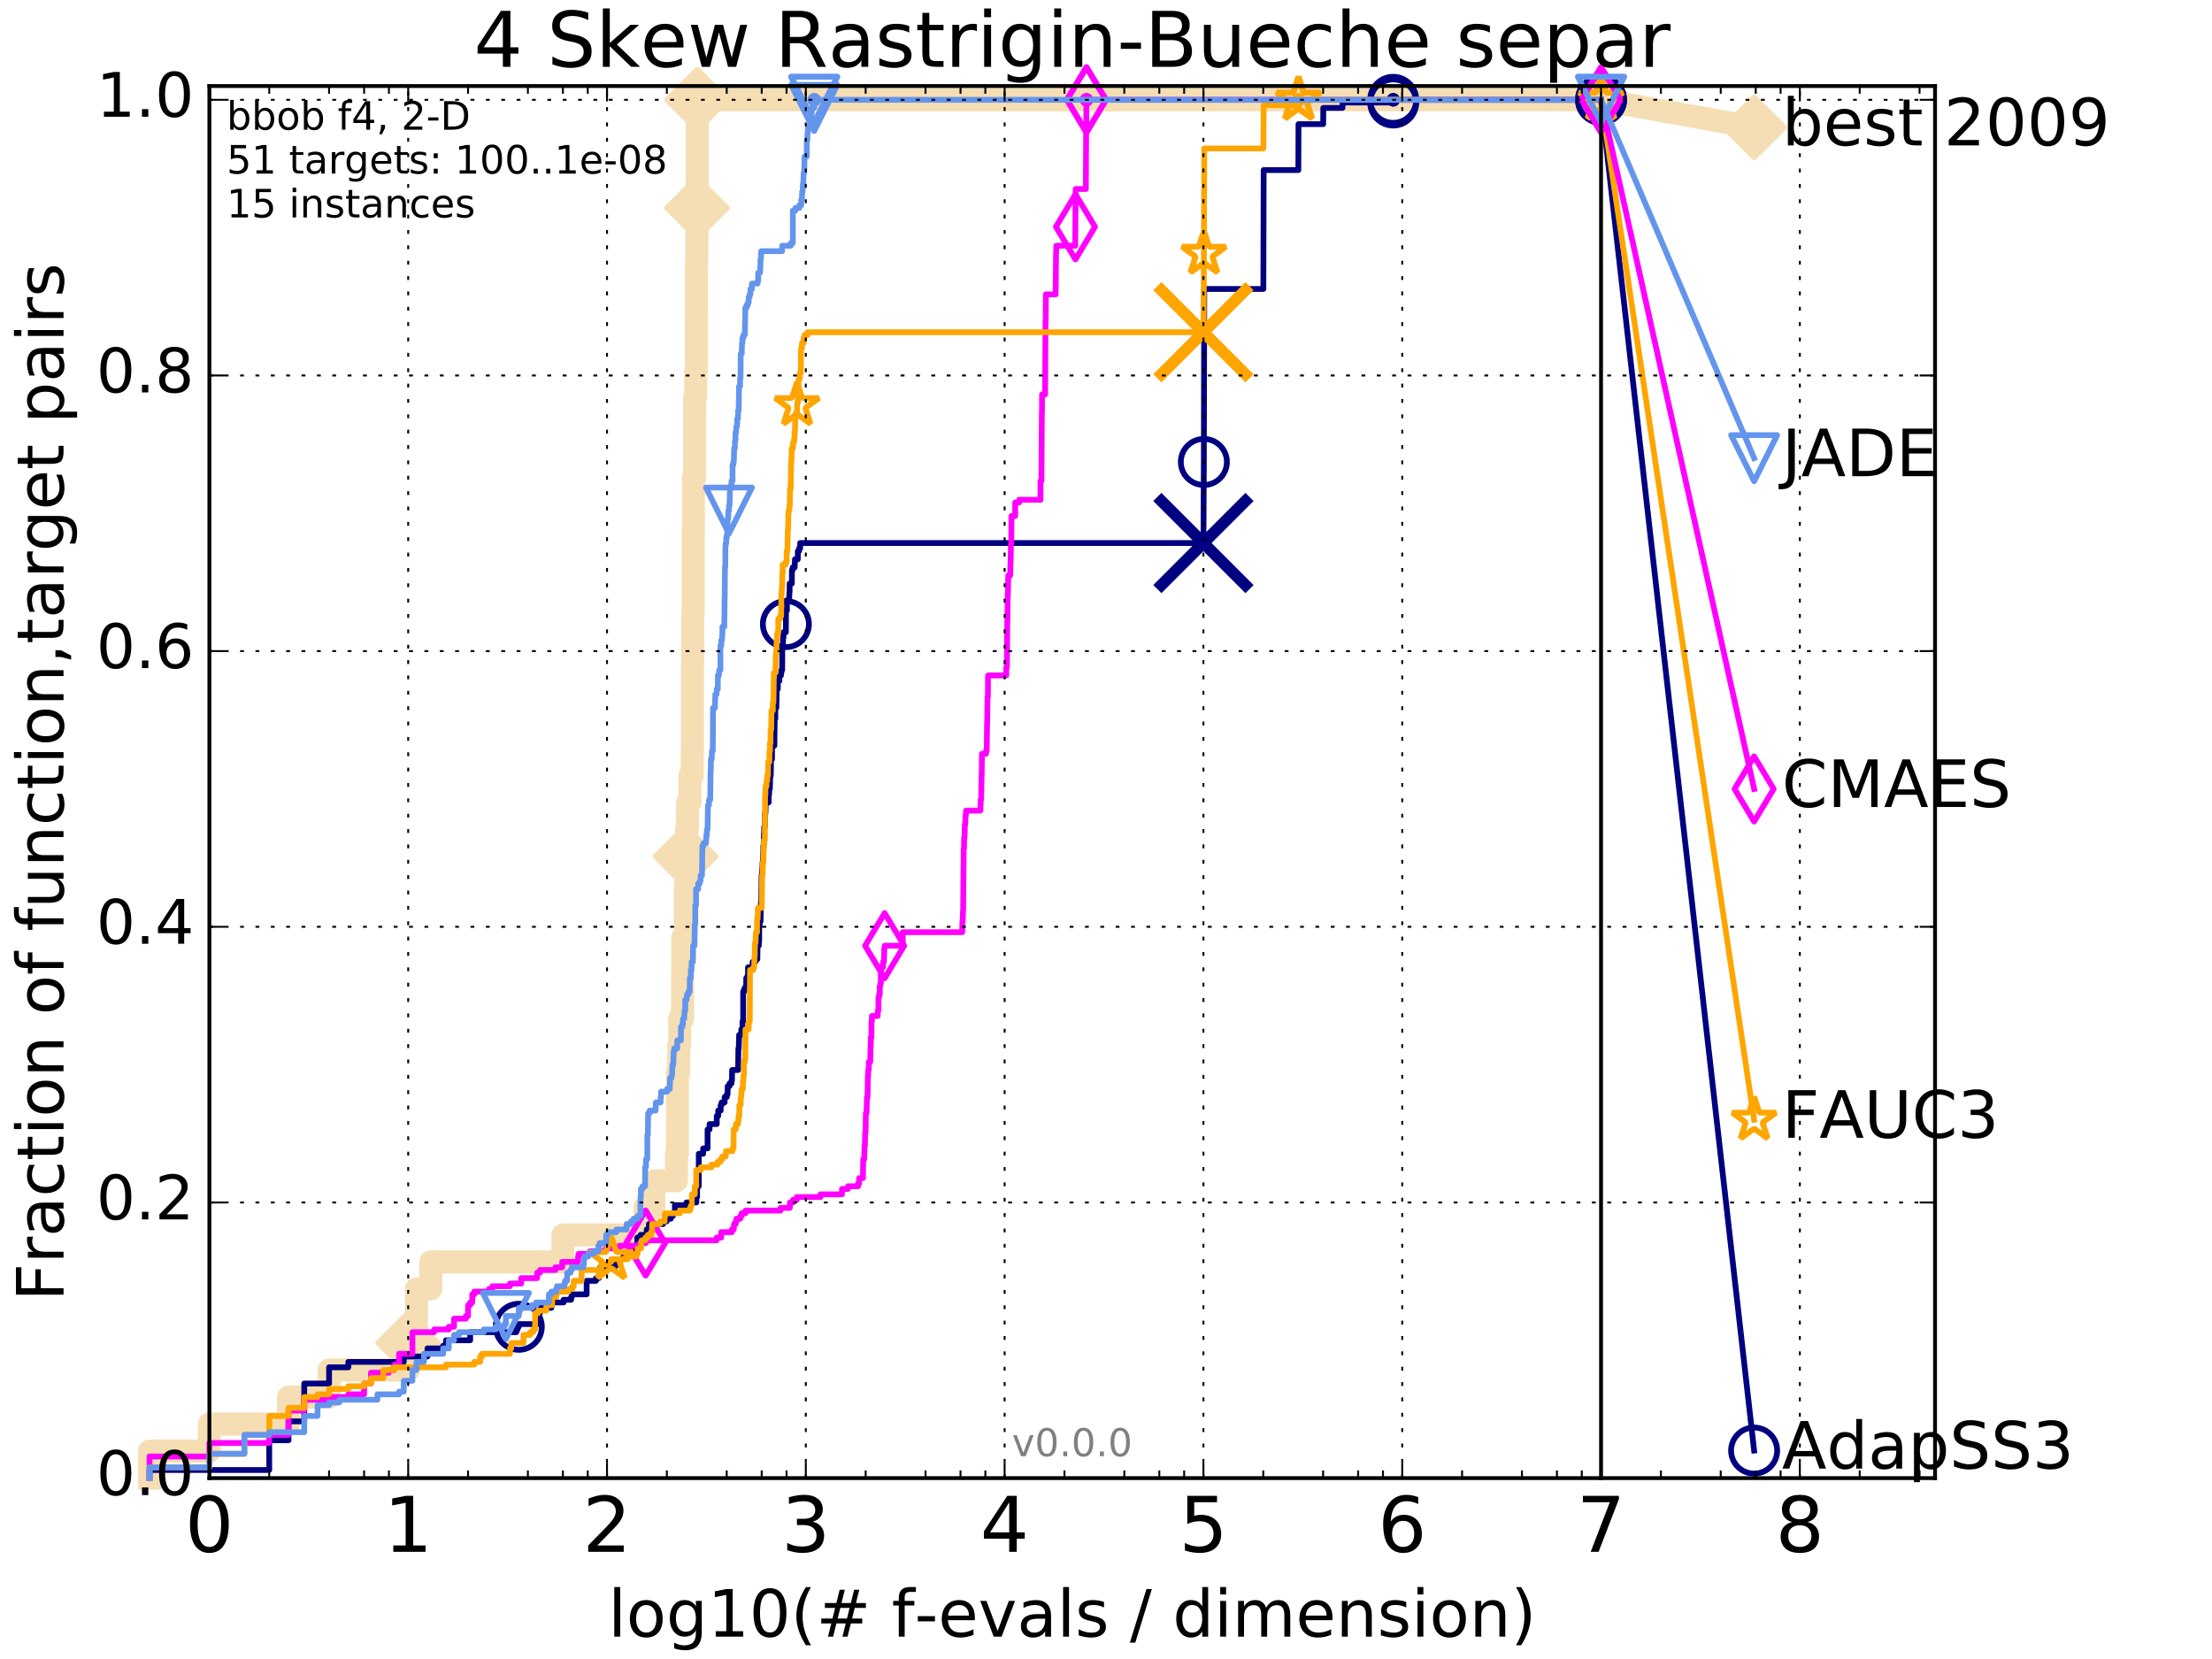 <?xml version="1.0" encoding="utf-8" standalone="no"?>
<!DOCTYPE svg PUBLIC "-//W3C//DTD SVG 1.1//EN"
  "http://www.w3.org/Graphics/SVG/1.1/DTD/svg11.dtd">
<!-- Created with matplotlib (http://matplotlib.org/) -->
<svg height="432pt" version="1.1" viewBox="0 0 576 432" width="576pt" xmlns="http://www.w3.org/2000/svg" xmlns:xlink="http://www.w3.org/1999/xlink">
 <defs>
  <style type="text/css">
*{stroke-linecap:butt;stroke-linejoin:round;stroke-miterlimit:100000;}
  </style>
 </defs>
 <g id="figure_1">
  <g id="patch_1">
   <path d="M 0 432 
L 576 432 
L 576 0 
L 0 0 
z
" style="fill:#ffffff;"/>
  </g>
  <g id="axes_1">
   <g id="patch_2">
    <path d="M 54.525 384.9 
L 503.88 384.9 
L 503.88 22.4 
L 54.525 22.4 
z
" style="fill:#ffffff;"/>
   </g>
   <g id="line2d_1">
    <path d="M 38.941 384.9 
L 38.941 377.863 
L 54.525 377.863 
L 54.525 370.825 
L 75.126 370.825 
L 75.126 363.788 
L 85.693 363.788 
L 85.693 356.75 
L 106.294 356.75 
L 106.294 349.713 
L 108.437 349.713 
L 108.437 335.638 
L 112.193 335.638 
L 112.193 328.6 
L 146.578 328.6 
L 146.578 321.563 
L 167.916 321.563 
L 167.916 314.525 
L 170.256 314.525 
L 170.256 307.488 
L 176.145 307.488 
L 176.145 300.45 
L 176.395 300.45 
L 176.395 279.338 
L 176.74 279.338 
L 176.74 272.301 
L 176.984 272.301 
L 176.984 265.263 
L 177.746 265.263 
L 177.746 251.188 
L 177.793 251.188 
L 177.793 244.151 
L 178.483 244.151 
L 178.483 230.076 
L 178.529 230.076 
L 178.529 223.038 
L 178.709 223.038 
L 178.709 216.001 
L 179.021 216.001 
L 179.021 208.963 
L 179.675 208.963 
L 179.675 201.926 
L 180.269 201.926 
L 180.269 194.888 
L 180.311 194.888 
L 180.311 173.776 
L 180.353 173.776 
L 180.353 166.738 
L 180.394 166.738 
L 180.394 159.701 
L 180.519 159.701 
L 180.519 138.589 
L 180.56 138.589 
L 180.56 124.514 
L 180.888 124.514 
L 180.888 103.401 
L 181.172 103.401 
L 181.172 96.364 
L 181.332 96.364 
L 181.332 82.289 
L 181.372 82.289 
L 181.372 68.214 
L 181.452 68.214 
L 181.452 61.176 
L 181.491 61.176 
L 181.491 54.139 
L 181.531 54.139 
L 181.531 33.027 
L 181.57 33.027 
L 181.57 25.989 
L 416.908 25.989 
" style="fill:none;stroke:#f5deb3;stroke-linecap:square;stroke-width:6.0;"/>
   </g>
   <g id="line2d_2">
    <defs>
     <path d="M -0 7.778 
L 7.778 0 
L 0 -7.778 
L -7.778 -0 
z
" id="m087ccd9009" style="stroke:#f5deb3;stroke-linejoin:miter;stroke-width:1.5;"/>
    </defs>
    <g>
     <use style="fill:#f5deb3;stroke:#f5deb3;stroke-linejoin:miter;stroke-width:1.5;" x="106.294" xlink:href="#m087ccd9009" y="349.713"/>
     <use style="fill:#f5deb3;stroke:#f5deb3;stroke-linejoin:miter;stroke-width:1.5;" x="178.529" xlink:href="#m087ccd9009" y="223.038"/>
     <use style="fill:#f5deb3;stroke:#f5deb3;stroke-linejoin:miter;stroke-width:1.5;" x="181.491" xlink:href="#m087ccd9009" y="54.139"/>
     <use style="fill:#f5deb3;stroke:#f5deb3;stroke-linejoin:miter;stroke-width:1.5;" x="181.57" xlink:href="#m087ccd9009" y="25.989"/>
     <use style="fill:#f5deb3;stroke:#f5deb3;stroke-linejoin:miter;stroke-width:1.5;" x="181.57" xlink:href="#m087ccd9009" y="25.989"/>
     <use style="fill:#f5deb3;stroke:#f5deb3;stroke-linejoin:miter;stroke-width:1.5;" x="416.908" xlink:href="#m087ccd9009" y="25.989"/>
    </g>
   </g>
   <g id="line2d_3">
    <path d="M -15527.947 743.811 
" style="fill:none;stroke:#f5deb3;stroke-linecap:square;stroke-width:6.0;"/>
    <g>
     <use style="fill:#f5deb3;stroke:#f5deb3;stroke-linejoin:miter;stroke-width:1.5;" x="-15527.947" xlink:href="#m087ccd9009" y="743.811"/>
    </g>
   </g>
   <g id="line2d_4">
    <path d="M 416.908 25.989 
L 456.77 33.167 
" style="fill:none;stroke:#f5deb3;stroke-linecap:square;stroke-width:6.0;"/>
    <g>
     <use style="fill:#f5deb3;stroke:#f5deb3;stroke-linejoin:miter;stroke-width:1.5;" x="416.908" xlink:href="#m087ccd9009" y="25.989"/>
     <use style="fill:#f5deb3;stroke:#f5deb3;stroke-linejoin:miter;stroke-width:1.5;" x="456.77" xlink:href="#m087ccd9009" y="33.167"/>
    </g>
   </g>
   <g id="line2d_5">
    <defs>
     <path d="M 0 1.5 
C 0.398 1.5 0.779 1.342 1.061 1.061 
C 1.342 0.779 1.5 0.398 1.5 0 
C 1.5 -0.398 1.342 -0.779 1.061 -1.061 
C 0.779 -1.342 0.398 -1.5 0 -1.5 
C -0.398 -1.5 -0.779 -1.342 -1.061 -1.061 
C -1.342 -0.779 -1.5 -0.398 -1.5 0 
C -1.5 0.398 -1.342 0.779 -1.061 1.061 
C -0.779 1.342 -0.398 1.5 0 1.5 
z
" id="m50fc558480" style="stroke:#f5deb3;stroke-width:0.5;"/>
    </defs>
    <g>
     <use style="fill:#f5deb3;stroke:#f5deb3;stroke-width:0.5;" x="181.57" xlink:href="#m50fc558480" y="25.989"/>
     <use style="fill:#f5deb3;stroke:#f5deb3;stroke-width:0.5;" x="181.57" xlink:href="#m50fc558480" y="25.989"/>
    </g>
   </g>
   <g id="line2d_6">
    <defs>
     <path d="M 0 1.5 
C 0.398 1.5 0.779 1.342 1.061 1.061 
C 1.342 0.779 1.5 0.398 1.5 0 
C 1.5 -0.398 1.342 -0.779 1.061 -1.061 
C 0.779 -1.342 0.398 -1.5 0 -1.5 
C -0.398 -1.5 -0.779 -1.342 -1.061 -1.061 
C -1.342 -0.779 -1.5 -0.398 -1.5 0 
C -1.5 0.398 -1.342 0.779 -1.061 1.061 
C -0.779 1.342 -0.398 1.5 0 1.5 
z
" id="m7e8f9a8a70" style="stroke:#000080;stroke-width:0.5;"/>
    </defs>
    <g>
     <use style="fill:#000080;stroke:#000080;stroke-width:0.5;" x="362.788" xlink:href="#m7e8f9a8a70" y="25.989"/>
     <use style="fill:#000080;stroke:#000080;stroke-width:0.5;" x="362.788" xlink:href="#m7e8f9a8a70" y="25.989"/>
    </g>
   </g>
   <g id="line2d_7">
    <path d="M 38.941 384.9 
L 38.941 382.789 
L 70.109 382.789 
L 70.109 375.048 
L 75.126 375.048 
L 75.126 370.121 
L 79.225 370.121 
L 79.225 360.269 
L 85.693 360.269 
L 85.693 356.046 
L 90.71 356.046 
L 90.71 354.639 
L 105.141 354.639 
L 105.141 353.231 
L 111.311 353.231 
L 111.311 351.12 
L 115.41 351.12 
L 115.41 350.416 
L 116.147 350.416 
L 116.147 349.009 
L 122.433 349.009 
L 122.433 346.898 
L 134.46 346.898 
L 134.46 346.194 
L 134.779 346.194 
L 134.779 345.49 
L 135.093 345.49 
L 135.093 344.786 
L 140.11 344.786 
L 140.11 341.971 
L 140.604 341.971 
L 140.604 341.268 
L 140.847 341.268 
L 140.847 340.564 
L 143.576 340.564 
L 143.576 339.156 
L 146.765 339.156 
L 146.765 338.453 
L 148.721 338.453 
L 148.721 337.749 
L 148.891 337.749 
L 148.891 337.045 
L 152.763 337.045 
L 152.763 333.526 
L 155.189 333.526 
L 155.189 332.823 
L 155.943 332.823 
L 155.943 332.119 
L 156.066 332.119 
L 156.066 331.415 
L 156.31 331.415 
L 156.31 330.008 
L 160.103 330.008 
L 160.103 329.304 
L 160.811 329.304 
L 160.811 327.897 
L 162.349 327.897 
L 162.349 327.193 
L 162.99 327.193 
L 162.99 326.489 
L 164.22 326.489 
L 164.22 325.785 
L 165.947 325.785 
L 165.947 322.267 
L 166.801 322.267 
L 166.801 321.563 
L 168.418 321.563 
L 168.418 320.155 
L 168.979 320.155 
L 168.979 318.748 
L 172.671 318.748 
L 172.671 318.044 
L 173.591 318.044 
L 173.591 317.34 
L 174.69 317.34 
L 174.69 316.637 
L 175.221 316.637 
L 175.221 315.933 
L 175.739 315.933 
L 175.739 313.822 
L 178.754 313.822 
L 178.754 313.118 
L 181.332 313.118 
L 181.332 311.71 
L 181.531 311.71 
L 181.531 308.895 
L 181.962 308.895 
L 181.962 300.45 
L 183.098 300.45 
L 183.098 299.043 
L 184.249 299.043 
L 184.249 294.117 
L 184.769 294.117 
L 184.769 292.709 
L 186.643 292.709 
L 186.643 290.598 
L 187.018 290.598 
L 187.018 289.19 
L 187.66 289.19 
L 187.66 287.783 
L 187.9 287.783 
L 187.9 287.079 
L 188.691 287.079 
L 188.691 285.672 
L 189.259 285.672 
L 189.259 284.968 
L 189.455 284.968 
L 189.483 282.857 
L 189.95 282.857 
L 189.95 282.153 
L 190.461 282.153 
L 190.461 281.449 
L 190.594 281.449 
L 190.647 278.634 
L 192.202 278.634 
L 192.275 273.004 
L 192.373 273.004 
L 192.471 269.486 
L 193.024 269.486 
L 193.024 268.078 
L 193.33 268.078 
L 193.33 265.967 
L 193.517 265.967 
L 193.517 258.226 
L 193.771 258.226 
L 193.771 257.522 
L 194.135 257.522 
L 194.135 256.818 
L 194.315 256.818 
L 194.315 254.707 
L 194.649 254.707 
L 194.649 254.003 
L 194.781 254.003 
L 194.781 251.892 
L 195.937 251.892 
L 195.957 250.484 
L 196.716 250.484 
L 196.716 249.781 
L 197.214 249.781 
L 197.253 246.262 
L 197.585 246.262 
L 197.662 244.854 
L 197.701 244.854 
L 197.701 241.336 
L 197.816 241.336 
L 197.816 239.928 
L 198.045 239.928 
L 198.14 235.002 
L 198.234 235.002 
L 198.31 227.964 
L 198.385 227.964 
L 198.459 226.557 
L 198.497 226.557 
L 198.589 224.446 
L 198.682 224.446 
L 198.792 220.223 
L 198.847 220.223 
L 198.957 216.705 
L 198.994 216.705 
L 198.994 215.297 
L 199.175 215.297 
L 199.175 211.778 
L 199.319 211.778 
L 199.408 208.963 
L 200.164 208.963 
L 200.164 206.852 
L 200.285 206.852 
L 200.285 205.445 
L 200.473 205.445 
L 200.541 202.63 
L 200.592 202.63 
L 200.592 201.926 
L 200.71 201.926 
L 200.778 197.703 
L 201.029 197.703 
L 201.045 194.185 
L 201.652 194.185 
L 201.716 187.147 
L 201.893 187.147 
L 201.893 184.332 
L 202.163 184.332 
L 202.258 179.406 
L 202.54 179.406 
L 202.571 177.295 
L 202.956 177.295 
L 202.956 175.887 
L 203.364 175.887 
L 203.364 175.183 
L 203.484 175.183 
L 203.484 174.48 
L 203.677 174.48 
L 203.706 168.146 
L 203.868 168.146 
L 203.912 166.035 
L 204.014 166.035 
L 204.029 164.627 
L 204.632 164.627 
L 204.674 158.997 
L 204.913 158.997 
L 204.913 156.886 
L 205.081 156.886 
L 205.081 156.182 
L 205.48 156.182 
L 205.575 154.071 
L 205.616 154.071 
L 205.616 151.96 
L 206.191 151.96 
L 206.218 148.441 
L 206.415 148.441 
L 206.415 147.737 
L 206.932 147.737 
L 207.009 145.626 
L 207.749 145.626 
L 207.749 143.515 
L 208.079 143.515 
L 208.079 142.811 
L 208.357 142.811 
L 208.357 141.404 
L 313.371 141.404 
L 313.481 120.291 
L 313.483 120.291 
L 313.58 75.251 
L 328.976 75.251 
L 329.056 44.287 
L 338.086 44.287 
L 338.127 32.323 
L 344.553 32.323 
L 344.584 28.1 
L 349.581 28.1 
L 349.588 26.693 
L 362.788 26.693 
L 362.788 25.989 
L 416.908 25.989 
L 416.908 25.989 
" style="fill:none;stroke:#000080;stroke-linecap:square;stroke-width:1.5;"/>
   </g>
   <g id="line2d_8">
    <defs>
     <path d="M 0 6 
C 1.591 6 3.117 5.368 4.243 4.243 
C 5.368 3.117 6 1.591 6 0 
C 6 -1.591 5.368 -3.117 4.243 -4.243 
C 3.117 -5.368 1.591 -6 0 -6 
C -1.591 -6 -3.117 -5.368 -4.243 -4.243 
C -5.368 -3.117 -6 -1.591 -6 0 
C -6 1.591 -5.368 3.117 -4.243 4.243 
C -3.117 5.368 -1.591 6 0 6 
z
" id="m8261983a3b" style="stroke:#000080;stroke-width:1.5;"/>
    </defs>
    <g>
     <use style="fill:none;stroke:#000080;stroke-width:1.5;" x="135.093" xlink:href="#m8261983a3b" y="345.49"/>
     <use style="fill:none;stroke:#000080;stroke-width:1.5;" x="204.646" xlink:href="#m8261983a3b" y="162.516"/>
     <use style="fill:none;stroke:#000080;stroke-width:1.5;" x="313.483" xlink:href="#m8261983a3b" y="120.291"/>
     <use style="fill:none;stroke:#000080;stroke-width:1.5;" x="362.788" xlink:href="#m8261983a3b" y="26.693"/>
     <use style="fill:none;stroke:#000080;stroke-width:1.5;" x="362.788" xlink:href="#m8261983a3b" y="25.989"/>
     <use style="fill:none;stroke:#000080;stroke-width:1.5;" x="416.908" xlink:href="#m8261983a3b" y="25.989"/>
    </g>
   </g>
   <g id="line2d_9">
    <path d="M -15527.947 743.811 
" style="fill:none;stroke:#000080;stroke-linecap:square;stroke-width:1.5;"/>
    <g>
     <use style="fill:none;stroke:#000080;stroke-width:1.5;" x="-15527.947" xlink:href="#m8261983a3b" y="743.811"/>
    </g>
   </g>
   <g id="line2d_10">
    <path clip-path="url(#p2ceae7316d)" d="M 313.37 141.404 
" style="fill:none;stroke:#000080;stroke-linecap:square;"/>
    <defs>
     <path d="M -12 12 
L 12 -12 
M -12 -12 
L 12 12 
" id="m86062620cf" style="stroke:#000080;stroke-width:3.0;"/>
    </defs>
    <g clip-path="url(#p2ceae7316d)">
     <use style="fill:#000080;stroke:#000080;stroke-width:3.0;" x="313.37" xlink:href="#m86062620cf" y="141.404"/>
    </g>
   </g>
   <g id="line2d_11">
    <defs>
     <path d="M 0 1.5 
C 0.398 1.5 0.779 1.342 1.061 1.061 
C 1.342 0.779 1.5 0.398 1.5 0 
C 1.5 -0.398 1.342 -0.779 1.061 -1.061 
C 0.779 -1.342 0.398 -1.5 0 -1.5 
C -0.398 -1.5 -0.779 -1.342 -1.061 -1.061 
C -1.342 -0.779 -1.5 -0.398 -1.5 0 
C -1.5 0.398 -1.342 0.779 -1.061 1.061 
C -0.779 1.342 -0.398 1.5 0 1.5 
z
" id="mfaf193530d" style="stroke:#ff00ff;stroke-width:0.5;"/>
    </defs>
    <g>
     <use style="fill:#ff00ff;stroke:#ff00ff;stroke-width:0.5;" x="282.911" xlink:href="#mfaf193530d" y="25.989"/>
     <use style="fill:#ff00ff;stroke:#ff00ff;stroke-width:0.5;" x="282.911" xlink:href="#mfaf193530d" y="25.989"/>
    </g>
   </g>
   <g id="line2d_12">
    <path d="M 38.941 384.9 
L 38.941 379.27 
L 54.525 379.27 
L 54.525 375.751 
L 70.109 375.751 
L 70.109 373.64 
L 75.126 373.64 
L 75.126 367.306 
L 79.225 367.306 
L 79.225 364.491 
L 85.693 364.491 
L 85.693 363.788 
L 90.71 363.788 
L 90.71 363.084 
L 94.809 363.084 
L 94.809 360.269 
L 96.609 360.269 
L 96.609 357.454 
L 101.277 357.454 
L 101.277 356.75 
L 102.64 356.75 
L 102.64 355.343 
L 103.925 355.343 
L 103.925 352.528 
L 107.391 352.528 
L 107.391 346.898 
L 113.041 346.898 
L 113.041 346.194 
L 116.861 346.194 
L 116.861 345.49 
L 118.224 345.49 
L 118.224 343.379 
L 121.309 343.379 
L 121.309 342.675 
L 121.878 342.675 
L 121.878 339.86 
L 122.433 339.86 
L 122.433 339.156 
L 122.975 339.156 
L 122.975 337.045 
L 123.504 337.045 
L 123.504 336.341 
L 127.34 336.341 
L 127.34 335.638 
L 128.205 335.638 
L 128.205 334.934 
L 132.794 334.934 
L 132.794 334.23 
L 135.709 334.23 
L 135.709 332.823 
L 139.859 332.823 
L 139.859 331.415 
L 140.604 331.415 
L 140.604 330.711 
L 144.622 330.711 
L 144.622 330.008 
L 146.39 330.008 
L 146.39 328.6 
L 150.521 328.6 
L 150.521 327.193 
L 150.677 327.193 
L 150.677 326.489 
L 153.738 326.489 
L 153.738 325.785 
L 157.723 325.785 
L 157.723 325.082 
L 161.303 325.082 
L 161.303 324.378 
L 166.571 324.378 
L 166.571 323.674 
L 168.133 323.674 
L 168.133 322.97 
L 186.611 322.97 
L 186.611 322.267 
L 187.78 322.267 
L 187.78 320.859 
L 190.568 320.859 
L 190.568 320.155 
L 191.065 320.155 
L 191.143 318.748 
L 191.577 318.748 
L 191.577 318.044 
L 191.779 318.044 
L 191.779 317.34 
L 192.785 317.34 
L 192.785 316.637 
L 193.118 316.637 
L 193.118 315.933 
L 194.135 315.933 
L 194.135 315.229 
L 203.274 315.229 
L 203.274 314.525 
L 205.683 314.525 
L 205.683 313.118 
L 206.519 313.118 
L 206.519 312.414 
L 207.476 312.414 
L 207.476 311.71 
L 213.648 311.71 
L 213.648 311.007 
L 219.253 311.007 
L 219.253 309.599 
L 220.803 309.599 
L 220.803 308.895 
L 223.45 308.895 
L 223.45 308.192 
L 223.712 308.192 
L 223.712 306.784 
L 224.702 306.784 
L 224.778 301.858 
L 225.042 301.858 
L 225.133 298.339 
L 225.218 298.339 
L 225.298 294.82 
L 225.399 294.82 
L 225.455 289.894 
L 225.64 289.894 
L 225.751 285.672 
L 225.911 285.672 
L 225.999 280.042 
L 226.081 280.042 
L 226.081 278.634 
L 226.222 278.634 
L 226.233 276.523 
L 226.604 276.523 
L 226.7 272.301 
L 226.747 272.301 
L 226.747 270.189 
L 226.916 270.189 
L 226.937 265.967 
L 227.037 265.967 
L 227.037 264.559 
L 228.539 264.559 
L 228.597 263.152 
L 228.743 263.152 
L 228.758 259.633 
L 228.922 259.633 
L 228.922 258.929 
L 229.09 258.929 
L 229.09 256.818 
L 229.228 256.818 
L 229.228 256.114 
L 229.36 256.114 
L 229.384 251.892 
L 229.919 251.892 
L 229.956 250.484 
L 230.166 250.484 
L 230.275 246.966 
L 230.356 246.966 
L 230.356 246.262 
L 235.069 246.262 
L 235.069 242.743 
L 250.556 242.743 
L 250.607 239.928 
L 250.684 239.928 
L 250.773 237.113 
L 250.799 237.113 
L 250.893 225.853 
L 250.913 225.853 
L 250.937 220.927 
L 251.034 220.927 
L 251.054 218.112 
L 251.183 218.112 
L 251.243 214.593 
L 251.368 214.593 
L 251.394 212.482 
L 251.492 212.482 
L 251.565 211.075 
L 255.306 211.075 
L 255.36 208.26 
L 255.49 208.26 
L 255.596 201.926 
L 255.624 201.926 
L 255.697 196.296 
L 256.737 196.296 
L 256.737 195.592 
L 256.942 195.592 
L 257.022 188.555 
L 257.06 188.555 
L 257.142 181.517 
L 257.247 181.517 
L 257.28 175.887 
L 262.033 175.887 
L 262.039 173.776 
L 262.199 173.776 
L 262.29 161.812 
L 262.326 161.812 
L 262.418 154.775 
L 262.456 154.775 
L 262.548 149.849 
L 263.04 149.849 
L 263.142 146.33 
L 263.162 146.33 
L 263.26 141.404 
L 263.327 141.404 
L 263.38 134.366 
L 264.353 134.366 
L 264.353 130.847 
L 265.375 130.847 
L 265.375 130.144 
L 270.946 130.144 
L 270.946 125.217 
L 271.185 125.217 
L 271.29 107.624 
L 271.317 107.624 
L 271.35 102.698 
L 272.148 102.698 
L 272.249 83.696 
L 272.293 83.696 
L 272.347 76.659 
L 274.891 76.659 
L 274.989 66.103 
L 275.004 66.103 
L 275.054 63.991 
L 279.991 63.991 
L 280.085 49.917 
L 280.102 49.917 
L 280.102 49.213 
L 282.75 49.213 
L 282.842 32.323 
L 282.873 32.323 
L 282.911 25.989 
L 416.908 25.989 
L 416.908 25.989 
" style="fill:none;stroke:#ff00ff;stroke-linecap:square;stroke-width:1.5;"/>
   </g>
   <g id="line2d_13">
    <defs>
     <path d="M -0 8.485 
L 5.091 0 
L 0 -8.485 
L -5.091 -0 
z
" id="mb069eac7fd" style="stroke:#ff00ff;stroke-linejoin:miter;stroke-width:1.5;"/>
    </defs>
    <g>
     <use style="fill:none;stroke:#ff00ff;stroke-linejoin:miter;stroke-width:1.5;" x="168.133" xlink:href="#mb069eac7fd" y="323.674"/>
     <use style="fill:none;stroke:#ff00ff;stroke-linejoin:miter;stroke-width:1.5;" x="230.356" xlink:href="#mb069eac7fd" y="246.262"/>
     <use style="fill:none;stroke:#ff00ff;stroke-linejoin:miter;stroke-width:1.5;" x="280.047" xlink:href="#mb069eac7fd" y="59.065"/>
     <use style="fill:none;stroke:#ff00ff;stroke-linejoin:miter;stroke-width:1.5;" x="282.911" xlink:href="#mb069eac7fd" y="25.989"/>
     <use style="fill:none;stroke:#ff00ff;stroke-linejoin:miter;stroke-width:1.5;" x="282.911" xlink:href="#mb069eac7fd" y="25.989"/>
     <use style="fill:none;stroke:#ff00ff;stroke-linejoin:miter;stroke-width:1.5;" x="416.908" xlink:href="#mb069eac7fd" y="25.989"/>
    </g>
   </g>
   <g id="line2d_14">
    <path d="M -15527.947 743.811 
" style="fill:none;stroke:#ff00ff;stroke-linecap:square;stroke-width:1.5;"/>
    <g>
     <use style="fill:none;stroke:#ff00ff;stroke-linejoin:miter;stroke-width:1.5;" x="-15527.947" xlink:href="#mb069eac7fd" y="743.811"/>
    </g>
   </g>
   <g id="line2d_15">
    <defs>
     <path d="M 0 1.5 
C 0.398 1.5 0.779 1.342 1.061 1.061 
C 1.342 0.779 1.5 0.398 1.5 0 
C 1.5 -0.398 1.342 -0.779 1.061 -1.061 
C 0.779 -1.342 0.398 -1.5 0 -1.5 
C -0.398 -1.5 -0.779 -1.342 -1.061 -1.061 
C -1.342 -0.779 -1.5 -0.398 -1.5 0 
C -1.5 0.398 -1.342 0.779 -1.061 1.061 
C -0.779 1.342 -0.398 1.5 0 1.5 
z
" id="m13812c7427" style="stroke:#ffa500;stroke-width:0.5;"/>
    </defs>
    <g>
     <use style="fill:#ffa500;stroke:#ffa500;stroke-width:0.5;" x="338.127" xlink:href="#m13812c7427" y="25.989"/>
     <use style="fill:#ffa500;stroke:#ffa500;stroke-width:0.5;" x="338.127" xlink:href="#m13812c7427" y="25.989"/>
    </g>
   </g>
   <g id="line2d_16">
    <path d="M 38.941 384.9 
L 38.941 382.085 
L 54.525 382.085 
L 54.525 378.566 
L 63.641 378.566 
L 63.641 373.64 
L 70.109 373.64 
L 70.109 368.714 
L 75.126 368.714 
L 75.126 366.603 
L 79.225 366.603 
L 79.225 363.788 
L 82.691 363.788 
L 82.691 363.084 
L 85.693 363.084 
L 85.693 361.676 
L 90.71 361.676 
L 90.71 360.973 
L 94.809 360.973 
L 94.809 360.269 
L 96.609 360.269 
L 96.609 358.861 
L 99.826 358.861 
L 99.826 356.75 
L 102.64 356.75 
L 102.64 356.046 
L 116.147 356.046 
L 116.147 355.343 
L 123.504 355.343 
L 123.504 354.639 
L 125.02 354.639 
L 125.02 353.231 
L 125.504 353.231 
L 125.504 352.528 
L 132.794 352.528 
L 132.794 351.12 
L 133.137 351.12 
L 133.137 349.713 
L 136.309 349.713 
L 136.309 347.601 
L 138.017 347.601 
L 138.017 346.898 
L 138.825 346.898 
L 138.825 346.194 
L 139.348 346.194 
L 139.348 341.971 
L 140.11 341.971 
L 140.11 341.268 
L 142.253 341.268 
L 142.253 339.86 
L 143.789 339.86 
L 143.789 337.749 
L 144.825 337.749 
L 144.825 337.045 
L 145.027 337.045 
L 145.027 336.341 
L 148.029 336.341 
L 148.029 335.638 
L 149.059 335.638 
L 149.059 334.934 
L 149.392 334.934 
L 149.392 333.526 
L 151.445 333.526 
L 151.445 330.711 
L 156.552 330.711 
L 156.552 329.304 
L 158.398 329.304 
L 158.398 328.6 
L 159.16 328.6 
L 159.16 327.897 
L 163.437 327.897 
L 163.437 327.193 
L 165.708 327.193 
L 165.708 326.489 
L 166.026 326.489 
L 166.026 325.082 
L 166.953 325.082 
L 166.953 323.674 
L 167.104 323.674 
L 167.104 322.97 
L 168.061 322.97 
L 168.061 322.267 
L 168.7 322.267 
L 168.7 321.563 
L 169.525 321.563 
L 169.525 320.859 
L 169.794 320.859 
L 169.794 318.748 
L 171.833 318.748 
L 171.833 318.044 
L 173.078 318.044 
L 173.078 316.637 
L 173.193 316.637 
L 173.193 315.933 
L 177.032 315.933 
L 177.032 315.229 
L 179.675 315.229 
L 179.675 314.525 
L 179.932 314.525 
L 179.932 313.822 
L 180.101 313.822 
L 180.185 311.007 
L 180.929 311.007 
L 180.929 308.895 
L 181.292 308.895 
L 181.292 304.673 
L 182.499 304.673 
L 182.499 303.969 
L 185.244 303.969 
L 185.244 303.265 
L 186.831 303.265 
L 186.831 302.562 
L 187.63 302.562 
L 187.63 301.858 
L 188.078 301.858 
L 188.078 301.154 
L 188.977 301.154 
L 189.033 299.747 
L 190.726 299.747 
L 190.726 299.043 
L 191.013 299.043 
L 191.039 294.117 
L 191.603 294.117 
L 191.603 292.709 
L 192.177 292.709 
L 192.177 292.005 
L 192.3 292.005 
L 192.3 290.598 
L 192.519 290.598 
L 192.519 287.783 
L 192.857 287.783 
L 192.928 285.672 
L 193 285.672 
L 193.047 284.264 
L 193.118 284.264 
L 193.118 283.56 
L 193.424 283.56 
L 193.47 281.449 
L 193.563 281.449 
L 193.586 280.042 
L 193.725 280.042 
L 193.725 276.523 
L 193.954 276.523 
L 193.954 275.819 
L 194.067 275.819 
L 194.113 268.078 
L 194.934 268.078 
L 195.021 265.967 
L 195.238 265.967 
L 195.302 252.596 
L 196.165 252.596 
L 196.165 251.892 
L 196.391 251.892 
L 196.452 249.077 
L 196.533 249.077 
L 196.574 245.558 
L 196.736 245.558 
L 196.836 242.743 
L 197.135 242.743 
L 197.135 239.224 
L 197.292 239.224 
L 197.371 236.409 
L 198.366 236.409 
L 198.459 227.964 
L 198.571 227.964 
L 198.663 224.446 
L 198.792 224.446 
L 198.866 220.927 
L 198.921 220.927 
L 198.921 218.816 
L 199.157 218.816 
L 199.229 206.852 
L 199.301 206.852 
L 199.337 204.741 
L 199.586 204.741 
L 199.586 203.333 
L 199.781 203.333 
L 199.781 201.926 
L 199.973 201.926 
L 200.008 198.407 
L 200.353 198.407 
L 200.353 195.592 
L 200.507 195.592 
L 200.507 193.481 
L 200.643 193.481 
L 200.66 189.962 
L 200.828 189.962 
L 200.878 185.036 
L 201.244 185.036 
L 201.244 182.925 
L 201.408 182.925 
L 201.506 175.183 
L 201.941 175.183 
L 202.021 170.257 
L 202.163 170.257 
L 202.227 166.738 
L 202.321 166.738 
L 202.321 165.331 
L 202.462 165.331 
L 202.462 164.627 
L 202.664 164.627 
L 202.664 161.109 
L 203.168 161.109 
L 203.168 160.405 
L 203.409 160.405 
L 203.469 154.775 
L 203.543 154.775 
L 203.603 152.664 
L 203.677 152.664 
L 203.721 149.145 
L 203.809 149.145 
L 203.809 147.034 
L 204.589 147.034 
L 204.589 146.33 
L 204.843 146.33 
L 204.843 143.515 
L 205.039 143.515 
L 205.15 137.885 
L 205.219 137.885 
L 205.288 133.662 
L 205.357 133.662 
L 205.357 132.959 
L 205.548 132.959 
L 205.548 131.551 
L 205.683 131.551 
L 205.697 127.329 
L 205.899 127.329 
L 205.992 120.291 
L 206.085 120.291 
L 206.165 116.772 
L 206.48 116.772 
L 206.48 115.365 
L 206.675 115.365 
L 206.675 114.661 
L 206.868 114.661 
L 206.894 112.55 
L 207.009 112.55 
L 207.06 109.031 
L 207.136 109.031 
L 207.199 107.624 
L 207.538 107.624 
L 207.613 104.809 
L 207.761 104.809 
L 207.859 100.586 
L 207.884 100.586 
L 207.884 99.179 
L 208.079 99.179 
L 208.079 98.475 
L 208.297 98.475 
L 208.297 97.068 
L 208.524 97.068 
L 208.584 90.734 
L 208.82 90.734 
L 208.82 89.326 
L 209.274 89.326 
L 209.274 87.919 
L 209.504 87.919 
L 209.504 87.215 
L 210.288 87.215 
L 210.288 86.511 
L 313.414 86.511 
L 313.525 56.954 
L 313.528 56.954 
L 313.588 38.657 
L 328.984 38.657 
L 329.06 27.397 
L 338.123 27.397 
L 338.127 25.989 
L 416.908 25.989 
L 416.908 25.989 
" style="fill:none;stroke:#ffa500;stroke-linecap:square;stroke-width:1.5;"/>
   </g>
   <g id="line2d_17">
    <defs>
     <path d="M 0 -6 
L -1.347 -1.854 
L -5.706 -1.854 
L -2.18 0.708 
L -3.527 4.854 
L -0 2.292 
L 3.527 4.854 
L 2.18 0.708 
L 5.706 -1.854 
L 1.347 -1.854 
z
" id="m63f63e03d8" style="stroke:#ffa500;stroke-linejoin:bevel;stroke-width:1.5;"/>
    </defs>
    <g>
     <use style="fill:none;stroke:#ffa500;stroke-linejoin:bevel;stroke-width:1.5;" x="159.16" xlink:href="#m63f63e03d8" y="327.897"/>
     <use style="fill:none;stroke:#ffa500;stroke-linejoin:bevel;stroke-width:1.5;" x="207.538" xlink:href="#m63f63e03d8" y="105.513"/>
     <use style="fill:none;stroke:#ffa500;stroke-linejoin:bevel;stroke-width:1.5;" x="313.507" xlink:href="#m63f63e03d8" y="66.103"/>
     <use style="fill:none;stroke:#ffa500;stroke-linejoin:bevel;stroke-width:1.5;" x="338.127" xlink:href="#m63f63e03d8" y="25.989"/>
     <use style="fill:none;stroke:#ffa500;stroke-linejoin:bevel;stroke-width:1.5;" x="338.127" xlink:href="#m63f63e03d8" y="25.989"/>
     <use style="fill:none;stroke:#ffa500;stroke-linejoin:bevel;stroke-width:1.5;" x="416.908" xlink:href="#m63f63e03d8" y="25.989"/>
    </g>
   </g>
   <g id="line2d_18">
    <path d="M -15527.947 743.811 
" style="fill:none;stroke:#ffa500;stroke-linecap:square;stroke-width:1.5;"/>
    <g>
     <use style="fill:none;stroke:#ffa500;stroke-linejoin:bevel;stroke-width:1.5;" x="-15527.947" xlink:href="#m63f63e03d8" y="743.811"/>
    </g>
   </g>
   <g id="line2d_19">
    <path clip-path="url(#p2ceae7316d)" d="M 313.37 86.511 
" style="fill:none;stroke:#ffa500;stroke-linecap:square;"/>
    <defs>
     <path d="M -12 12 
L 12 -12 
M -12 -12 
L 12 12 
" id="m6b9fbb607c" style="stroke:#ffa500;stroke-width:3.0;"/>
    </defs>
    <g clip-path="url(#p2ceae7316d)">
     <use style="fill:#ffa500;stroke:#ffa500;stroke-width:3.0;" x="313.37" xlink:href="#m6b9fbb607c" y="86.511"/>
    </g>
   </g>
   <g id="line2d_20">
    <defs>
     <path d="M 0 1.5 
C 0.398 1.5 0.779 1.342 1.061 1.061 
C 1.342 0.779 1.5 0.398 1.5 0 
C 1.5 -0.398 1.342 -0.779 1.061 -1.061 
C 0.779 -1.342 0.398 -1.5 0 -1.5 
C -0.398 -1.5 -0.779 -1.342 -1.061 -1.061 
C -1.342 -0.779 -1.5 -0.398 -1.5 0 
C -1.5 0.398 -1.342 0.779 -1.061 1.061 
C -0.779 1.342 -0.398 1.5 0 1.5 
z
" id="mecd0d3ddff" style="stroke:#6495ed;stroke-width:0.5;"/>
    </defs>
    <g>
     <use style="fill:#6495ed;stroke:#6495ed;stroke-width:0.5;" x="212.016" xlink:href="#mecd0d3ddff" y="25.989"/>
     <use style="fill:#6495ed;stroke:#6495ed;stroke-width:0.5;" x="212.016" xlink:href="#mecd0d3ddff" y="25.989"/>
    </g>
   </g>
   <g id="line2d_21">
    <path d="M 38.941 384.9 
L 38.941 382.085 
L 54.525 382.085 
L 54.525 378.566 
L 63.641 378.566 
L 63.641 373.64 
L 70.109 373.64 
L 70.109 372.936 
L 79.225 372.936 
L 79.225 368.714 
L 82.691 368.714 
L 82.691 365.899 
L 85.693 365.899 
L 85.693 365.195 
L 88.341 365.195 
L 88.341 364.491 
L 98.275 364.491 
L 98.275 363.084 
L 103.925 363.084 
L 103.925 362.38 
L 105.141 362.38 
L 105.141 359.565 
L 107.391 359.565 
L 107.391 356.75 
L 108.437 356.75 
L 108.437 354.639 
L 110.393 354.639 
L 110.393 352.528 
L 115.41 352.528 
L 115.41 351.12 
L 116.861 351.12 
L 116.861 349.009 
L 118.224 349.009 
L 118.224 347.601 
L 119.509 347.601 
L 119.509 346.898 
L 125.977 346.898 
L 125.977 346.194 
L 129.038 346.194 
L 129.038 345.49 
L 131.366 345.49 
L 131.366 344.786 
L 131.731 344.786 
L 131.731 342.675 
L 135.093 342.675 
L 135.093 340.564 
L 138.559 340.564 
L 138.559 339.86 
L 139.605 339.86 
L 139.605 339.156 
L 142.924 339.156 
L 142.924 337.045 
L 143.576 337.045 
L 143.576 336.341 
L 144.825 336.341 
L 144.825 335.638 
L 145.027 335.638 
L 145.027 334.934 
L 146.95 334.934 
L 146.95 334.23 
L 147.133 334.23 
L 147.133 333.526 
L 147.675 333.526 
L 147.675 331.415 
L 148.55 331.415 
L 148.55 330.711 
L 148.891 330.711 
L 148.891 330.008 
L 151.893 330.008 
L 151.893 329.304 
L 152.04 329.304 
L 152.04 327.897 
L 152.187 327.897 
L 152.187 327.193 
L 153.186 327.193 
L 153.186 326.489 
L 154.541 326.489 
L 154.541 325.785 
L 155.819 325.785 
L 155.819 324.378 
L 156.188 324.378 
L 156.188 323.674 
L 157.837 323.674 
L 157.837 321.563 
L 158.287 321.563 
L 158.287 320.859 
L 160.51 320.859 
L 160.51 320.155 
L 163.17 320.155 
L 163.17 318.748 
L 164.305 318.748 
L 164.305 318.044 
L 164.976 318.044 
L 164.976 317.34 
L 166.026 317.34 
L 166.026 316.637 
L 166.725 316.637 
L 166.801 311.71 
L 166.877 311.71 
L 166.877 309.599 
L 167.328 309.599 
L 167.328 308.895 
L 167.989 308.895 
L 167.989 303.969 
L 168.205 303.969 
L 168.205 301.858 
L 168.56 301.858 
L 168.56 295.524 
L 168.7 295.524 
L 168.77 289.894 
L 169.185 289.894 
L 169.185 289.19 
L 170.709 289.19 
L 170.773 287.079 
L 172.015 287.079 
L 172.015 285.672 
L 172.136 285.672 
L 172.136 284.264 
L 173.703 284.264 
L 173.703 283.56 
L 174.42 283.56 
L 174.475 280.745 
L 174.851 280.745 
L 174.851 280.042 
L 175.01 280.042 
L 175.116 277.227 
L 175.325 277.227 
L 175.429 273.708 
L 175.585 273.708 
L 175.585 273.004 
L 176.345 273.004 
L 176.345 270.893 
L 177.321 270.893 
L 177.321 267.374 
L 177.699 267.374 
L 177.699 266.671 
L 177.84 266.671 
L 177.84 265.263 
L 178.164 265.263 
L 178.256 263.152 
L 178.438 263.152 
L 178.438 260.337 
L 178.798 260.337 
L 178.888 258.929 
L 179.285 258.929 
L 179.285 258.226 
L 179.589 258.226 
L 179.632 254.707 
L 179.889 254.707 
L 179.889 252.596 
L 180.059 252.596 
L 180.101 250.484 
L 180.436 250.484 
L 180.477 246.262 
L 180.848 246.262 
L 180.929 240.632 
L 181.051 240.632 
L 181.051 235.706 
L 181.252 235.706 
L 181.252 231.483 
L 181.806 231.483 
L 181.806 230.076 
L 182.194 230.076 
L 182.194 229.372 
L 182.423 229.372 
L 182.423 227.964 
L 182.801 227.964 
L 182.875 221.631 
L 182.913 221.631 
L 182.913 220.223 
L 183.208 220.223 
L 183.208 219.519 
L 183.86 219.519 
L 183.931 217.408 
L 184.073 217.408 
L 184.073 216.001 
L 184.249 216.001 
L 184.354 209.667 
L 184.597 209.667 
L 184.632 208.26 
L 184.94 208.26 
L 185.042 200.518 
L 185.109 200.518 
L 185.109 197.703 
L 185.345 197.703 
L 185.378 195.592 
L 185.61 195.592 
L 185.676 184.332 
L 186.165 184.332 
L 186.261 180.813 
L 186.579 180.813 
L 186.643 179.406 
L 186.925 179.406 
L 186.925 175.887 
L 187.203 175.887 
L 187.265 174.48 
L 187.599 174.48 
L 187.599 168.146 
L 187.81 168.146 
L 187.81 166.738 
L 187.989 166.738 
L 188.078 165.331 
L 188.107 165.331 
L 188.107 163.22 
L 188.604 163.22 
L 188.691 155.479 
L 188.719 155.479 
L 188.777 147.737 
L 188.863 147.737 
L 188.891 142.107 
L 188.977 142.107 
L 188.977 141.404 
L 189.118 141.404 
L 189.118 139.996 
L 189.259 139.996 
L 189.259 139.292 
L 189.399 139.292 
L 189.483 135.07 
L 189.621 135.07 
L 189.676 132.959 
L 189.814 132.959 
L 189.841 131.551 
L 189.977 131.551 
L 190.086 126.625 
L 190.488 126.625 
L 190.488 125.217 
L 190.752 125.217 
L 190.752 120.995 
L 190.961 120.995 
L 190.961 120.291 
L 191.091 120.291 
L 191.169 116.772 
L 191.348 116.772 
L 191.399 114.661 
L 191.527 114.661 
L 191.527 112.55 
L 191.678 112.55 
L 191.729 111.142 
L 191.904 111.142 
L 191.979 109.031 
L 192.152 109.031 
L 192.202 106.92 
L 192.349 106.92 
L 192.447 100.586 
L 192.713 100.586 
L 192.713 98.475 
L 192.833 98.475 
L 192.881 92.141 
L 193.142 92.141 
L 193.213 89.326 
L 193.33 89.326 
L 193.354 87.919 
L 193.586 87.919 
L 193.586 87.215 
L 193.954 87.215 
L 194.045 82.289 
L 194.067 82.289 
L 194.067 80.178 
L 194.382 80.178 
L 194.382 79.474 
L 194.715 79.474 
L 194.715 78.77 
L 194.956 78.77 
L 194.956 77.363 
L 195.195 77.363 
L 195.195 76.659 
L 195.409 76.659 
L 195.409 75.251 
L 195.79 75.251 
L 195.79 73.844 
L 197.273 73.844 
L 197.273 73.14 
L 197.429 73.14 
L 197.429 71.029 
L 197.912 71.029 
L 198.007 68.918 
L 198.026 68.918 
L 198.026 67.51 
L 198.14 67.51 
L 198.234 65.399 
L 203.677 65.399 
L 203.677 63.991 
L 205.925 63.991 
L 205.925 63.288 
L 206.454 63.288 
L 206.454 54.843 
L 207.123 54.843 
L 207.123 54.139 
L 208.152 54.139 
L 208.152 53.435 
L 208.631 53.435 
L 208.631 52.028 
L 208.809 52.028 
L 208.879 49.917 
L 208.996 49.917 
L 209.089 47.805 
L 209.17 47.805 
L 209.274 44.99 
L 209.412 44.99 
L 209.515 40.768 
L 210.078 40.768 
L 210.078 36.545 
L 210.244 36.545 
L 210.288 34.434 
L 210.409 34.434 
L 210.409 33.027 
L 211.153 33.027 
L 211.258 30.212 
L 211.269 30.212 
L 211.269 29.508 
L 211.395 29.508 
L 211.395 28.1 
L 212.016 28.1 
L 212.016 25.989 
L 416.908 25.989 
L 416.908 25.989 
" style="fill:none;stroke:#6495ed;stroke-linecap:square;stroke-width:1.5;"/>
   </g>
   <g id="line2d_22">
    <defs>
     <path d="M -0 6 
L 6 -6 
L -6 -6 
z
" id="mcac6872eeb" style="stroke:#6495ed;stroke-linejoin:miter;stroke-width:1.5;"/>
    </defs>
    <g>
     <use style="fill:none;stroke:#6495ed;stroke-linejoin:miter;stroke-width:1.5;" x="131.731" xlink:href="#mcac6872eeb" y="342.675"/>
     <use style="fill:none;stroke:#6495ed;stroke-linejoin:miter;stroke-width:1.5;" x="189.814" xlink:href="#mcac6872eeb" y="132.959"/>
     <use style="fill:none;stroke:#6495ed;stroke-linejoin:miter;stroke-width:1.5;" x="212.016" xlink:href="#mcac6872eeb" y="28.1"/>
     <use style="fill:none;stroke:#6495ed;stroke-linejoin:miter;stroke-width:1.5;" x="212.016" xlink:href="#mcac6872eeb" y="25.989"/>
     <use style="fill:none;stroke:#6495ed;stroke-linejoin:miter;stroke-width:1.5;" x="212.016" xlink:href="#mcac6872eeb" y="25.989"/>
     <use style="fill:none;stroke:#6495ed;stroke-linejoin:miter;stroke-width:1.5;" x="416.908" xlink:href="#mcac6872eeb" y="25.989"/>
    </g>
   </g>
   <g id="line2d_23">
    <path d="M -15527.947 743.811 
" style="fill:none;stroke:#6495ed;stroke-linecap:square;stroke-width:1.5;"/>
    <g>
     <use style="fill:none;stroke:#6495ed;stroke-linejoin:miter;stroke-width:1.5;" x="-15527.947" xlink:href="#mcac6872eeb" y="743.811"/>
    </g>
   </g>
   <g id="line2d_24">
    <path d="M 416.908 25.989 
L 456.77 377.722 
" style="fill:none;stroke:#000080;stroke-linecap:square;stroke-width:1.5;"/>
    <g>
     <use style="fill:none;stroke:#000080;stroke-width:1.5;" x="416.908" xlink:href="#m8261983a3b" y="25.989"/>
     <use style="fill:none;stroke:#000080;stroke-width:1.5;" x="456.77" xlink:href="#m8261983a3b" y="377.722"/>
    </g>
   </g>
   <g id="line2d_25">
    <path d="M 416.908 25.989 
L 456.77 291.583 
" style="fill:none;stroke:#ffa500;stroke-linecap:square;stroke-width:1.5;"/>
    <g>
     <use style="fill:none;stroke:#ffa500;stroke-linejoin:bevel;stroke-width:1.5;" x="416.908" xlink:href="#m63f63e03d8" y="25.989"/>
     <use style="fill:none;stroke:#ffa500;stroke-linejoin:bevel;stroke-width:1.5;" x="456.77" xlink:href="#m63f63e03d8" y="291.583"/>
    </g>
   </g>
   <g id="line2d_26">
    <path d="M 416.908 25.989 
L 456.77 205.445 
" style="fill:none;stroke:#ff00ff;stroke-linecap:square;stroke-width:1.5;"/>
    <g>
     <use style="fill:none;stroke:#ff00ff;stroke-linejoin:miter;stroke-width:1.5;" x="416.908" xlink:href="#mb069eac7fd" y="25.989"/>
     <use style="fill:none;stroke:#ff00ff;stroke-linejoin:miter;stroke-width:1.5;" x="456.77" xlink:href="#mb069eac7fd" y="205.445"/>
    </g>
   </g>
   <g id="line2d_27">
    <path d="M 416.908 25.989 
L 456.77 119.306 
" style="fill:none;stroke:#6495ed;stroke-linecap:square;stroke-width:1.5;"/>
    <g>
     <use style="fill:none;stroke:#6495ed;stroke-linejoin:miter;stroke-width:1.5;" x="416.908" xlink:href="#mcac6872eeb" y="25.989"/>
     <use style="fill:none;stroke:#6495ed;stroke-linejoin:miter;stroke-width:1.5;" x="456.77" xlink:href="#mcac6872eeb" y="119.306"/>
    </g>
   </g>
   <g id="line2d_28">
    <path d="M 416.908 384.9 
L 416.908 25.989 
" style="fill:none;stroke:#000000;stroke-linecap:square;"/>
   </g>
   <g id="patch_3">
    <path d="M 54.525 22.4 
L 503.88 22.4 
" style="fill:none;stroke:#000000;stroke-linecap:square;stroke-linejoin:miter;"/>
   </g>
   <g id="patch_4">
    <path d="M 503.88 384.9 
L 503.88 22.4 
" style="fill:none;stroke:#000000;stroke-linecap:square;stroke-linejoin:miter;"/>
   </g>
   <g id="patch_5">
    <path d="M 54.525 384.9 
L 503.88 384.9 
" style="fill:none;stroke:#000000;stroke-linecap:square;stroke-linejoin:miter;"/>
   </g>
   <g id="patch_6">
    <path d="M 54.525 384.9 
L 54.525 22.4 
" style="fill:none;stroke:#000000;stroke-linecap:square;stroke-linejoin:miter;"/>
   </g>
   <g id="matplotlib.axis_1">
    <g id="xtick_1">
     <g id="line2d_29">
      <path clip-path="url(#p2ceae7316d)" d="M 54.525 384.9 
L 54.525 22.4 
" style="fill:none;stroke:#000000;stroke-dasharray:1,3;stroke-dashoffset:0.0;stroke-width:0.5;"/>
     </g>
     <g id="line2d_30">
      <defs>
       <path d="M 0 0 
L 0 -4 
" id="mbc3fa840c0" style="stroke:#000000;stroke-width:0.5;"/>
      </defs>
      <g>
       <use style="stroke:#000000;stroke-width:0.5;" x="54.525" xlink:href="#mbc3fa840c0" y="384.9"/>
      </g>
     </g>
     <g id="line2d_31">
      <defs>
       <path d="M 0 0 
L 0 4 
" id="m85cb6c3873" style="stroke:#000000;stroke-width:0.5;"/>
      </defs>
      <g>
       <use style="stroke:#000000;stroke-width:0.5;" x="54.525" xlink:href="#m85cb6c3873" y="22.4"/>
      </g>
     </g>
     <g id="text_1">
      <!-- 0 -->
      <defs>
       <path d="M 31.781 66.406 
Q 24.172 66.406 20.328 58.906 
Q 16.5 51.422 16.5 36.375 
Q 16.5 21.391 20.328 13.891 
Q 24.172 6.391 31.781 6.391 
Q 39.453 6.391 43.281 13.891 
Q 47.125 21.391 47.125 36.375 
Q 47.125 51.422 43.281 58.906 
Q 39.453 66.406 31.781 66.406 
M 31.781 74.219 
Q 44.047 74.219 50.516 64.516 
Q 56.984 54.828 56.984 36.375 
Q 56.984 17.969 50.516 8.266 
Q 44.047 -1.422 31.781 -1.422 
Q 19.531 -1.422 13.062 8.266 
Q 6.594 17.969 6.594 36.375 
Q 6.594 54.828 13.062 64.516 
Q 19.531 74.219 31.781 74.219 
" id="BitstreamVeraSans-Roman-30"/>
      </defs>
      <g transform="translate(48.163 404.097)scale(0.2 -0.2)">
       <use xlink:href="#BitstreamVeraSans-Roman-30"/>
      </g>
     </g>
    </g>
    <g id="xtick_2">
     <g id="line2d_32">
      <path clip-path="url(#p2ceae7316d)" d="M 106.294 384.9 
L 106.294 22.4 
" style="fill:none;stroke:#000000;stroke-dasharray:1,3;stroke-dashoffset:0.0;stroke-width:0.5;"/>
     </g>
     <g id="line2d_33">
      <g>
       <use style="stroke:#000000;stroke-width:0.5;" x="106.294" xlink:href="#mbc3fa840c0" y="384.9"/>
      </g>
     </g>
     <g id="line2d_34">
      <g>
       <use style="stroke:#000000;stroke-width:0.5;" x="106.294" xlink:href="#m85cb6c3873" y="22.4"/>
      </g>
     </g>
     <g id="text_2">
      <!-- 1 -->
      <defs>
       <path d="M 12.406 8.297 
L 28.516 8.297 
L 28.516 63.922 
L 10.984 60.406 
L 10.984 69.391 
L 28.422 72.906 
L 38.281 72.906 
L 38.281 8.297 
L 54.391 8.297 
L 54.391 0 
L 12.406 0 
z
" id="BitstreamVeraSans-Roman-31"/>
      </defs>
      <g transform="translate(99.932 404.097)scale(0.2 -0.2)">
       <use xlink:href="#BitstreamVeraSans-Roman-31"/>
      </g>
     </g>
    </g>
    <g id="xtick_3">
     <g id="line2d_35">
      <path clip-path="url(#p2ceae7316d)" d="M 158.063 384.9 
L 158.063 22.4 
" style="fill:none;stroke:#000000;stroke-dasharray:1,3;stroke-dashoffset:0.0;stroke-width:0.5;"/>
     </g>
     <g id="line2d_36">
      <g>
       <use style="stroke:#000000;stroke-width:0.5;" x="158.063" xlink:href="#mbc3fa840c0" y="384.9"/>
      </g>
     </g>
     <g id="line2d_37">
      <g>
       <use style="stroke:#000000;stroke-width:0.5;" x="158.063" xlink:href="#m85cb6c3873" y="22.4"/>
      </g>
     </g>
     <g id="text_3">
      <!-- 2 -->
      <defs>
       <path d="M 19.188 8.297 
L 53.609 8.297 
L 53.609 0 
L 7.328 0 
L 7.328 8.297 
Q 12.938 14.109 22.625 23.891 
Q 32.328 33.688 34.812 36.531 
Q 39.547 41.844 41.422 45.531 
Q 43.312 49.219 43.312 52.781 
Q 43.312 58.594 39.234 62.25 
Q 35.156 65.922 28.609 65.922 
Q 23.969 65.922 18.812 64.312 
Q 13.672 62.703 7.812 59.422 
L 7.812 69.391 
Q 13.766 71.781 18.938 73 
Q 24.125 74.219 28.422 74.219 
Q 39.75 74.219 46.484 68.547 
Q 53.219 62.891 53.219 53.422 
Q 53.219 48.922 51.531 44.891 
Q 49.859 40.875 45.406 35.406 
Q 44.188 33.984 37.641 27.219 
Q 31.109 20.453 19.188 8.297 
" id="BitstreamVeraSans-Roman-32"/>
      </defs>
      <g transform="translate(151.701 404.097)scale(0.2 -0.2)">
       <use xlink:href="#BitstreamVeraSans-Roman-32"/>
      </g>
     </g>
    </g>
    <g id="xtick_4">
     <g id="line2d_38">
      <path clip-path="url(#p2ceae7316d)" d="M 209.832 384.9 
L 209.832 22.4 
" style="fill:none;stroke:#000000;stroke-dasharray:1,3;stroke-dashoffset:0.0;stroke-width:0.5;"/>
     </g>
     <g id="line2d_39">
      <g>
       <use style="stroke:#000000;stroke-width:0.5;" x="209.832" xlink:href="#mbc3fa840c0" y="384.9"/>
      </g>
     </g>
     <g id="line2d_40">
      <g>
       <use style="stroke:#000000;stroke-width:0.5;" x="209.832" xlink:href="#m85cb6c3873" y="22.4"/>
      </g>
     </g>
     <g id="text_4">
      <!-- 3 -->
      <defs>
       <path d="M 40.578 39.312 
Q 47.656 37.797 51.625 33 
Q 55.609 28.219 55.609 21.188 
Q 55.609 10.406 48.188 4.484 
Q 40.766 -1.422 27.094 -1.422 
Q 22.516 -1.422 17.656 -0.516 
Q 12.797 0.391 7.625 2.203 
L 7.625 11.719 
Q 11.719 9.328 16.594 8.109 
Q 21.484 6.891 26.812 6.891 
Q 36.078 6.891 40.938 10.547 
Q 45.797 14.203 45.797 21.188 
Q 45.797 27.641 41.281 31.266 
Q 36.766 34.906 28.719 34.906 
L 20.219 34.906 
L 20.219 43.016 
L 29.109 43.016 
Q 36.375 43.016 40.234 45.922 
Q 44.094 48.828 44.094 54.297 
Q 44.094 59.906 40.109 62.906 
Q 36.141 65.922 28.719 65.922 
Q 24.656 65.922 20.016 65.031 
Q 15.375 64.156 9.812 62.312 
L 9.812 71.094 
Q 15.438 72.656 20.344 73.438 
Q 25.25 74.219 29.594 74.219 
Q 40.828 74.219 47.359 69.109 
Q 53.906 64.016 53.906 55.328 
Q 53.906 49.266 50.438 45.094 
Q 46.969 40.922 40.578 39.312 
" id="BitstreamVeraSans-Roman-33"/>
      </defs>
      <g transform="translate(203.47 404.097)scale(0.2 -0.2)">
       <use xlink:href="#BitstreamVeraSans-Roman-33"/>
      </g>
     </g>
    </g>
    <g id="xtick_5">
     <g id="line2d_41">
      <path clip-path="url(#p2ceae7316d)" d="M 261.601 384.9 
L 261.601 22.4 
" style="fill:none;stroke:#000000;stroke-dasharray:1,3;stroke-dashoffset:0.0;stroke-width:0.5;"/>
     </g>
     <g id="line2d_42">
      <g>
       <use style="stroke:#000000;stroke-width:0.5;" x="261.601" xlink:href="#mbc3fa840c0" y="384.9"/>
      </g>
     </g>
     <g id="line2d_43">
      <g>
       <use style="stroke:#000000;stroke-width:0.5;" x="261.601" xlink:href="#m85cb6c3873" y="22.4"/>
      </g>
     </g>
     <g id="text_5">
      <!-- 4 -->
      <defs>
       <path d="M 37.797 64.312 
L 12.891 25.391 
L 37.797 25.391 
z
M 35.203 72.906 
L 47.609 72.906 
L 47.609 25.391 
L 58.016 25.391 
L 58.016 17.188 
L 47.609 17.188 
L 47.609 0 
L 37.797 0 
L 37.797 17.188 
L 4.891 17.188 
L 4.891 26.703 
z
" id="BitstreamVeraSans-Roman-34"/>
      </defs>
      <g transform="translate(255.239 404.097)scale(0.2 -0.2)">
       <use xlink:href="#BitstreamVeraSans-Roman-34"/>
      </g>
     </g>
    </g>
    <g id="xtick_6">
     <g id="line2d_44">
      <path clip-path="url(#p2ceae7316d)" d="M 313.37 384.9 
L 313.37 22.4 
" style="fill:none;stroke:#000000;stroke-dasharray:1,3;stroke-dashoffset:0.0;stroke-width:0.5;"/>
     </g>
     <g id="line2d_45">
      <g>
       <use style="stroke:#000000;stroke-width:0.5;" x="313.37" xlink:href="#mbc3fa840c0" y="384.9"/>
      </g>
     </g>
     <g id="line2d_46">
      <g>
       <use style="stroke:#000000;stroke-width:0.5;" x="313.37" xlink:href="#m85cb6c3873" y="22.4"/>
      </g>
     </g>
     <g id="text_6">
      <!-- 5 -->
      <defs>
       <path d="M 10.797 72.906 
L 49.516 72.906 
L 49.516 64.594 
L 19.828 64.594 
L 19.828 46.734 
Q 21.969 47.469 24.109 47.828 
Q 26.266 48.188 28.422 48.188 
Q 40.625 48.188 47.75 41.5 
Q 54.891 34.812 54.891 23.391 
Q 54.891 11.625 47.562 5.094 
Q 40.234 -1.422 26.906 -1.422 
Q 22.312 -1.422 17.547 -0.641 
Q 12.797 0.141 7.719 1.703 
L 7.719 11.625 
Q 12.109 9.234 16.797 8.062 
Q 21.484 6.891 26.703 6.891 
Q 35.156 6.891 40.078 11.328 
Q 45.016 15.766 45.016 23.391 
Q 45.016 31 40.078 35.438 
Q 35.156 39.891 26.703 39.891 
Q 22.75 39.891 18.812 39.016 
Q 14.891 38.141 10.797 36.281 
z
" id="BitstreamVeraSans-Roman-35"/>
      </defs>
      <g transform="translate(307.008 404.097)scale(0.2 -0.2)">
       <use xlink:href="#BitstreamVeraSans-Roman-35"/>
      </g>
     </g>
    </g>
    <g id="xtick_7">
     <g id="line2d_47">
      <path clip-path="url(#p2ceae7316d)" d="M 365.139 384.9 
L 365.139 22.4 
" style="fill:none;stroke:#000000;stroke-dasharray:1,3;stroke-dashoffset:0.0;stroke-width:0.5;"/>
     </g>
     <g id="line2d_48">
      <g>
       <use style="stroke:#000000;stroke-width:0.5;" x="365.139" xlink:href="#mbc3fa840c0" y="384.9"/>
      </g>
     </g>
     <g id="line2d_49">
      <g>
       <use style="stroke:#000000;stroke-width:0.5;" x="365.139" xlink:href="#m85cb6c3873" y="22.4"/>
      </g>
     </g>
     <g id="text_7">
      <!-- 6 -->
      <defs>
       <path d="M 33.016 40.375 
Q 26.375 40.375 22.484 35.828 
Q 18.609 31.297 18.609 23.391 
Q 18.609 15.531 22.484 10.953 
Q 26.375 6.391 33.016 6.391 
Q 39.656 6.391 43.531 10.953 
Q 47.406 15.531 47.406 23.391 
Q 47.406 31.297 43.531 35.828 
Q 39.656 40.375 33.016 40.375 
M 52.594 71.297 
L 52.594 62.312 
Q 48.875 64.062 45.094 64.984 
Q 41.312 65.922 37.594 65.922 
Q 27.828 65.922 22.672 59.328 
Q 17.531 52.734 16.797 39.406 
Q 19.672 43.656 24.016 45.922 
Q 28.375 48.188 33.594 48.188 
Q 44.578 48.188 50.953 41.516 
Q 57.328 34.859 57.328 23.391 
Q 57.328 12.156 50.688 5.359 
Q 44.047 -1.422 33.016 -1.422 
Q 20.359 -1.422 13.672 8.266 
Q 6.984 17.969 6.984 36.375 
Q 6.984 53.656 15.188 63.938 
Q 23.391 74.219 37.203 74.219 
Q 40.922 74.219 44.703 73.484 
Q 48.484 72.75 52.594 71.297 
" id="BitstreamVeraSans-Roman-36"/>
      </defs>
      <g transform="translate(358.777 404.097)scale(0.2 -0.2)">
       <use xlink:href="#BitstreamVeraSans-Roman-36"/>
      </g>
     </g>
    </g>
    <g id="xtick_8">
     <g id="line2d_50">
      <path clip-path="url(#p2ceae7316d)" d="M 416.908 384.9 
L 416.908 22.4 
" style="fill:none;stroke:#000000;stroke-dasharray:1,3;stroke-dashoffset:0.0;stroke-width:0.5;"/>
     </g>
     <g id="line2d_51">
      <g>
       <use style="stroke:#000000;stroke-width:0.5;" x="416.908" xlink:href="#mbc3fa840c0" y="384.9"/>
      </g>
     </g>
     <g id="line2d_52">
      <g>
       <use style="stroke:#000000;stroke-width:0.5;" x="416.908" xlink:href="#m85cb6c3873" y="22.4"/>
      </g>
     </g>
     <g id="text_8">
      <!-- 7 -->
      <defs>
       <path d="M 8.203 72.906 
L 55.078 72.906 
L 55.078 68.703 
L 28.609 0 
L 18.312 0 
L 43.219 64.594 
L 8.203 64.594 
z
" id="BitstreamVeraSans-Roman-37"/>
      </defs>
      <g transform="translate(410.546 404.097)scale(0.2 -0.2)">
       <use xlink:href="#BitstreamVeraSans-Roman-37"/>
      </g>
     </g>
    </g>
    <g id="xtick_9">
     <g id="line2d_53">
      <path clip-path="url(#p2ceae7316d)" d="M 468.677 384.9 
L 468.677 22.4 
" style="fill:none;stroke:#000000;stroke-dasharray:1,3;stroke-dashoffset:0.0;stroke-width:0.5;"/>
     </g>
     <g id="line2d_54">
      <g>
       <use style="stroke:#000000;stroke-width:0.5;" x="468.677" xlink:href="#mbc3fa840c0" y="384.9"/>
      </g>
     </g>
     <g id="line2d_55">
      <g>
       <use style="stroke:#000000;stroke-width:0.5;" x="468.677" xlink:href="#m85cb6c3873" y="22.4"/>
      </g>
     </g>
     <g id="text_9">
      <!-- 8 -->
      <defs>
       <path d="M 31.781 34.625 
Q 24.75 34.625 20.719 30.859 
Q 16.703 27.094 16.703 20.516 
Q 16.703 13.922 20.719 10.156 
Q 24.75 6.391 31.781 6.391 
Q 38.812 6.391 42.859 10.172 
Q 46.922 13.969 46.922 20.516 
Q 46.922 27.094 42.891 30.859 
Q 38.875 34.625 31.781 34.625 
M 21.922 38.812 
Q 15.578 40.375 12.031 44.719 
Q 8.5 49.078 8.5 55.328 
Q 8.5 64.062 14.719 69.141 
Q 20.953 74.219 31.781 74.219 
Q 42.672 74.219 48.875 69.141 
Q 55.078 64.062 55.078 55.328 
Q 55.078 49.078 51.531 44.719 
Q 48 40.375 41.703 38.812 
Q 48.828 37.156 52.797 32.312 
Q 56.781 27.484 56.781 20.516 
Q 56.781 9.906 50.312 4.234 
Q 43.844 -1.422 31.781 -1.422 
Q 19.734 -1.422 13.25 4.234 
Q 6.781 9.906 6.781 20.516 
Q 6.781 27.484 10.781 32.312 
Q 14.797 37.156 21.922 38.812 
M 18.312 54.391 
Q 18.312 48.734 21.844 45.562 
Q 25.391 42.391 31.781 42.391 
Q 38.141 42.391 41.719 45.562 
Q 45.312 48.734 45.312 54.391 
Q 45.312 60.062 41.719 63.234 
Q 38.141 66.406 31.781 66.406 
Q 25.391 66.406 21.844 63.234 
Q 18.312 60.062 18.312 54.391 
" id="BitstreamVeraSans-Roman-38"/>
      </defs>
      <g transform="translate(462.315 404.097)scale(0.2 -0.2)">
       <use xlink:href="#BitstreamVeraSans-Roman-38"/>
      </g>
     </g>
    </g>
    <g id="xtick_10">
     <g id="line2d_56">
      <defs>
       <path d="M 0 0 
L 0 -2 
" id="mc039cb38c5" style="stroke:#000000;stroke-width:0.5;"/>
      </defs>
      <g>
       <use style="stroke:#000000;stroke-width:0.5;" x="70.109" xlink:href="#mc039cb38c5" y="384.9"/>
      </g>
     </g>
     <g id="line2d_57">
      <defs>
       <path d="M 0 0 
L 0 2 
" id="ma3b56ac01e" style="stroke:#000000;stroke-width:0.5;"/>
      </defs>
      <g>
       <use style="stroke:#000000;stroke-width:0.5;" x="70.109" xlink:href="#ma3b56ac01e" y="22.4"/>
      </g>
     </g>
    </g>
    <g id="xtick_11">
     <g id="line2d_58">
      <g>
       <use style="stroke:#000000;stroke-width:0.5;" x="85.693" xlink:href="#mc039cb38c5" y="384.9"/>
      </g>
     </g>
     <g id="line2d_59">
      <g>
       <use style="stroke:#000000;stroke-width:0.5;" x="85.693" xlink:href="#ma3b56ac01e" y="22.4"/>
      </g>
     </g>
    </g>
    <g id="xtick_12">
     <g id="line2d_60">
      <g>
       <use style="stroke:#000000;stroke-width:0.5;" x="94.809" xlink:href="#mc039cb38c5" y="384.9"/>
      </g>
     </g>
     <g id="line2d_61">
      <g>
       <use style="stroke:#000000;stroke-width:0.5;" x="94.809" xlink:href="#ma3b56ac01e" y="22.4"/>
      </g>
     </g>
    </g>
    <g id="xtick_13">
     <g id="line2d_62">
      <g>
       <use style="stroke:#000000;stroke-width:0.5;" x="101.277" xlink:href="#mc039cb38c5" y="384.9"/>
      </g>
     </g>
     <g id="line2d_63">
      <g>
       <use style="stroke:#000000;stroke-width:0.5;" x="101.277" xlink:href="#ma3b56ac01e" y="22.4"/>
      </g>
     </g>
    </g>
    <g id="xtick_14">
     <g id="line2d_64">
      <g>
       <use style="stroke:#000000;stroke-width:0.5;" x="121.878" xlink:href="#mc039cb38c5" y="384.9"/>
      </g>
     </g>
     <g id="line2d_65">
      <g>
       <use style="stroke:#000000;stroke-width:0.5;" x="121.878" xlink:href="#ma3b56ac01e" y="22.4"/>
      </g>
     </g>
    </g>
    <g id="xtick_15">
     <g id="line2d_66">
      <g>
       <use style="stroke:#000000;stroke-width:0.5;" x="137.462" xlink:href="#mc039cb38c5" y="384.9"/>
      </g>
     </g>
     <g id="line2d_67">
      <g>
       <use style="stroke:#000000;stroke-width:0.5;" x="137.462" xlink:href="#ma3b56ac01e" y="22.4"/>
      </g>
     </g>
    </g>
    <g id="xtick_16">
     <g id="line2d_68">
      <g>
       <use style="stroke:#000000;stroke-width:0.5;" x="146.578" xlink:href="#mc039cb38c5" y="384.9"/>
      </g>
     </g>
     <g id="line2d_69">
      <g>
       <use style="stroke:#000000;stroke-width:0.5;" x="146.578" xlink:href="#ma3b56ac01e" y="22.4"/>
      </g>
     </g>
    </g>
    <g id="xtick_17">
     <g id="line2d_70">
      <g>
       <use style="stroke:#000000;stroke-width:0.5;" x="153.046" xlink:href="#mc039cb38c5" y="384.9"/>
      </g>
     </g>
     <g id="line2d_71">
      <g>
       <use style="stroke:#000000;stroke-width:0.5;" x="153.046" xlink:href="#ma3b56ac01e" y="22.4"/>
      </g>
     </g>
    </g>
    <g id="xtick_18">
     <g id="line2d_72">
      <g>
       <use style="stroke:#000000;stroke-width:0.5;" x="173.647" xlink:href="#mc039cb38c5" y="384.9"/>
      </g>
     </g>
     <g id="line2d_73">
      <g>
       <use style="stroke:#000000;stroke-width:0.5;" x="173.647" xlink:href="#ma3b56ac01e" y="22.4"/>
      </g>
     </g>
    </g>
    <g id="xtick_19">
     <g id="line2d_74">
      <g>
       <use style="stroke:#000000;stroke-width:0.5;" x="189.231" xlink:href="#mc039cb38c5" y="384.9"/>
      </g>
     </g>
     <g id="line2d_75">
      <g>
       <use style="stroke:#000000;stroke-width:0.5;" x="189.231" xlink:href="#ma3b56ac01e" y="22.4"/>
      </g>
     </g>
    </g>
    <g id="xtick_20">
     <g id="line2d_76">
      <g>
       <use style="stroke:#000000;stroke-width:0.5;" x="198.347" xlink:href="#mc039cb38c5" y="384.9"/>
      </g>
     </g>
     <g id="line2d_77">
      <g>
       <use style="stroke:#000000;stroke-width:0.5;" x="198.347" xlink:href="#ma3b56ac01e" y="22.4"/>
      </g>
     </g>
    </g>
    <g id="xtick_21">
     <g id="line2d_78">
      <g>
       <use style="stroke:#000000;stroke-width:0.5;" x="204.815" xlink:href="#mc039cb38c5" y="384.9"/>
      </g>
     </g>
     <g id="line2d_79">
      <g>
       <use style="stroke:#000000;stroke-width:0.5;" x="204.815" xlink:href="#ma3b56ac01e" y="22.4"/>
      </g>
     </g>
    </g>
    <g id="xtick_22">
     <g id="line2d_80">
      <g>
       <use style="stroke:#000000;stroke-width:0.5;" x="225.416" xlink:href="#mc039cb38c5" y="384.9"/>
      </g>
     </g>
     <g id="line2d_81">
      <g>
       <use style="stroke:#000000;stroke-width:0.5;" x="225.416" xlink:href="#ma3b56ac01e" y="22.4"/>
      </g>
     </g>
    </g>
    <g id="xtick_23">
     <g id="line2d_82">
      <g>
       <use style="stroke:#000000;stroke-width:0.5;" x="241" xlink:href="#mc039cb38c5" y="384.9"/>
      </g>
     </g>
     <g id="line2d_83">
      <g>
       <use style="stroke:#000000;stroke-width:0.5;" x="241" xlink:href="#ma3b56ac01e" y="22.4"/>
      </g>
     </g>
    </g>
    <g id="xtick_24">
     <g id="line2d_84">
      <g>
       <use style="stroke:#000000;stroke-width:0.5;" x="250.116" xlink:href="#mc039cb38c5" y="384.9"/>
      </g>
     </g>
     <g id="line2d_85">
      <g>
       <use style="stroke:#000000;stroke-width:0.5;" x="250.116" xlink:href="#ma3b56ac01e" y="22.4"/>
      </g>
     </g>
    </g>
    <g id="xtick_25">
     <g id="line2d_86">
      <g>
       <use style="stroke:#000000;stroke-width:0.5;" x="256.584" xlink:href="#mc039cb38c5" y="384.9"/>
      </g>
     </g>
     <g id="line2d_87">
      <g>
       <use style="stroke:#000000;stroke-width:0.5;" x="256.584" xlink:href="#ma3b56ac01e" y="22.4"/>
      </g>
     </g>
    </g>
    <g id="xtick_26">
     <g id="line2d_88">
      <g>
       <use style="stroke:#000000;stroke-width:0.5;" x="277.185" xlink:href="#mc039cb38c5" y="384.9"/>
      </g>
     </g>
     <g id="line2d_89">
      <g>
       <use style="stroke:#000000;stroke-width:0.5;" x="277.185" xlink:href="#ma3b56ac01e" y="22.4"/>
      </g>
     </g>
    </g>
    <g id="xtick_27">
     <g id="line2d_90">
      <g>
       <use style="stroke:#000000;stroke-width:0.5;" x="292.769" xlink:href="#mc039cb38c5" y="384.9"/>
      </g>
     </g>
     <g id="line2d_91">
      <g>
       <use style="stroke:#000000;stroke-width:0.5;" x="292.769" xlink:href="#ma3b56ac01e" y="22.4"/>
      </g>
     </g>
    </g>
    <g id="xtick_28">
     <g id="line2d_92">
      <g>
       <use style="stroke:#000000;stroke-width:0.5;" x="301.885" xlink:href="#mc039cb38c5" y="384.9"/>
      </g>
     </g>
     <g id="line2d_93">
      <g>
       <use style="stroke:#000000;stroke-width:0.5;" x="301.885" xlink:href="#ma3b56ac01e" y="22.4"/>
      </g>
     </g>
    </g>
    <g id="xtick_29">
     <g id="line2d_94">
      <g>
       <use style="stroke:#000000;stroke-width:0.5;" x="308.353" xlink:href="#mc039cb38c5" y="384.9"/>
      </g>
     </g>
     <g id="line2d_95">
      <g>
       <use style="stroke:#000000;stroke-width:0.5;" x="308.353" xlink:href="#ma3b56ac01e" y="22.4"/>
      </g>
     </g>
    </g>
    <g id="xtick_30">
     <g id="line2d_96">
      <g>
       <use style="stroke:#000000;stroke-width:0.5;" x="328.954" xlink:href="#mc039cb38c5" y="384.9"/>
      </g>
     </g>
     <g id="line2d_97">
      <g>
       <use style="stroke:#000000;stroke-width:0.5;" x="328.954" xlink:href="#ma3b56ac01e" y="22.4"/>
      </g>
     </g>
    </g>
    <g id="xtick_31">
     <g id="line2d_98">
      <g>
       <use style="stroke:#000000;stroke-width:0.5;" x="344.538" xlink:href="#mc039cb38c5" y="384.9"/>
      </g>
     </g>
     <g id="line2d_99">
      <g>
       <use style="stroke:#000000;stroke-width:0.5;" x="344.538" xlink:href="#ma3b56ac01e" y="22.4"/>
      </g>
     </g>
    </g>
    <g id="xtick_32">
     <g id="line2d_100">
      <g>
       <use style="stroke:#000000;stroke-width:0.5;" x="353.654" xlink:href="#mc039cb38c5" y="384.9"/>
      </g>
     </g>
     <g id="line2d_101">
      <g>
       <use style="stroke:#000000;stroke-width:0.5;" x="353.654" xlink:href="#ma3b56ac01e" y="22.4"/>
      </g>
     </g>
    </g>
    <g id="xtick_33">
     <g id="line2d_102">
      <g>
       <use style="stroke:#000000;stroke-width:0.5;" x="360.122" xlink:href="#mc039cb38c5" y="384.9"/>
      </g>
     </g>
     <g id="line2d_103">
      <g>
       <use style="stroke:#000000;stroke-width:0.5;" x="360.122" xlink:href="#ma3b56ac01e" y="22.4"/>
      </g>
     </g>
    </g>
    <g id="xtick_34">
     <g id="line2d_104">
      <g>
       <use style="stroke:#000000;stroke-width:0.5;" x="380.723" xlink:href="#mc039cb38c5" y="384.9"/>
      </g>
     </g>
     <g id="line2d_105">
      <g>
       <use style="stroke:#000000;stroke-width:0.5;" x="380.723" xlink:href="#ma3b56ac01e" y="22.4"/>
      </g>
     </g>
    </g>
    <g id="xtick_35">
     <g id="line2d_106">
      <g>
       <use style="stroke:#000000;stroke-width:0.5;" x="396.307" xlink:href="#mc039cb38c5" y="384.9"/>
      </g>
     </g>
     <g id="line2d_107">
      <g>
       <use style="stroke:#000000;stroke-width:0.5;" x="396.307" xlink:href="#ma3b56ac01e" y="22.4"/>
      </g>
     </g>
    </g>
    <g id="xtick_36">
     <g id="line2d_108">
      <g>
       <use style="stroke:#000000;stroke-width:0.5;" x="405.423" xlink:href="#mc039cb38c5" y="384.9"/>
      </g>
     </g>
     <g id="line2d_109">
      <g>
       <use style="stroke:#000000;stroke-width:0.5;" x="405.423" xlink:href="#ma3b56ac01e" y="22.4"/>
      </g>
     </g>
    </g>
    <g id="xtick_37">
     <g id="line2d_110">
      <g>
       <use style="stroke:#000000;stroke-width:0.5;" x="411.891" xlink:href="#mc039cb38c5" y="384.9"/>
      </g>
     </g>
     <g id="line2d_111">
      <g>
       <use style="stroke:#000000;stroke-width:0.5;" x="411.891" xlink:href="#ma3b56ac01e" y="22.4"/>
      </g>
     </g>
    </g>
    <g id="xtick_38">
     <g id="line2d_112">
      <g>
       <use style="stroke:#000000;stroke-width:0.5;" x="432.492" xlink:href="#mc039cb38c5" y="384.9"/>
      </g>
     </g>
     <g id="line2d_113">
      <g>
       <use style="stroke:#000000;stroke-width:0.5;" x="432.492" xlink:href="#ma3b56ac01e" y="22.4"/>
      </g>
     </g>
    </g>
    <g id="xtick_39">
     <g id="line2d_114">
      <g>
       <use style="stroke:#000000;stroke-width:0.5;" x="448.076" xlink:href="#mc039cb38c5" y="384.9"/>
      </g>
     </g>
     <g id="line2d_115">
      <g>
       <use style="stroke:#000000;stroke-width:0.5;" x="448.076" xlink:href="#ma3b56ac01e" y="22.4"/>
      </g>
     </g>
    </g>
    <g id="xtick_40">
     <g id="line2d_116">
      <g>
       <use style="stroke:#000000;stroke-width:0.5;" x="457.192" xlink:href="#mc039cb38c5" y="384.9"/>
      </g>
     </g>
     <g id="line2d_117">
      <g>
       <use style="stroke:#000000;stroke-width:0.5;" x="457.192" xlink:href="#ma3b56ac01e" y="22.4"/>
      </g>
     </g>
    </g>
    <g id="xtick_41">
     <g id="line2d_118">
      <g>
       <use style="stroke:#000000;stroke-width:0.5;" x="463.66" xlink:href="#mc039cb38c5" y="384.9"/>
      </g>
     </g>
     <g id="line2d_119">
      <g>
       <use style="stroke:#000000;stroke-width:0.5;" x="463.66" xlink:href="#ma3b56ac01e" y="22.4"/>
      </g>
     </g>
    </g>
    <g id="xtick_42">
     <g id="line2d_120">
      <g>
       <use style="stroke:#000000;stroke-width:0.5;" x="484.261" xlink:href="#mc039cb38c5" y="384.9"/>
      </g>
     </g>
     <g id="line2d_121">
      <g>
       <use style="stroke:#000000;stroke-width:0.5;" x="484.261" xlink:href="#ma3b56ac01e" y="22.4"/>
      </g>
     </g>
    </g>
    <g id="xtick_43">
     <g id="line2d_122">
      <g>
       <use style="stroke:#000000;stroke-width:0.5;" x="499.845" xlink:href="#mc039cb38c5" y="384.9"/>
      </g>
     </g>
     <g id="line2d_123">
      <g>
       <use style="stroke:#000000;stroke-width:0.5;" x="499.845" xlink:href="#ma3b56ac01e" y="22.4"/>
      </g>
     </g>
    </g>
    <g id="text_10">
     <!-- log10(# f-evals / dimension) -->
     <defs>
      <path id="BitstreamVeraSans-Roman-20"/>
      <path d="M 51.125 44 
L 36.922 44 
L 32.812 27.688 
L 47.125 27.688 
z
M 43.797 71.781 
L 38.719 51.516 
L 52.984 51.516 
L 58.109 71.781 
L 65.922 71.781 
L 60.891 51.516 
L 76.125 51.516 
L 76.125 44 
L 58.984 44 
L 54.984 27.688 
L 70.516 27.688 
L 70.516 20.219 
L 53.078 20.219 
L 48 0 
L 40.188 0 
L 45.219 20.219 
L 30.906 20.219 
L 25.875 0 
L 18.016 0 
L 23.094 20.219 
L 7.719 20.219 
L 7.719 27.688 
L 24.906 27.688 
L 29 44 
L 13.281 44 
L 13.281 51.516 
L 30.906 51.516 
L 35.891 71.781 
z
" id="BitstreamVeraSans-Roman-23"/>
      <path d="M 52 44.188 
Q 55.375 50.25 60.062 53.125 
Q 64.75 56 71.094 56 
Q 79.641 56 84.281 50.016 
Q 88.922 44.047 88.922 33.016 
L 88.922 0 
L 79.891 0 
L 79.891 32.719 
Q 79.891 40.578 77.094 44.375 
Q 74.312 48.188 68.609 48.188 
Q 61.625 48.188 57.562 43.547 
Q 53.516 38.922 53.516 30.906 
L 53.516 0 
L 44.484 0 
L 44.484 32.719 
Q 44.484 40.625 41.703 44.406 
Q 38.922 48.188 33.109 48.188 
Q 26.219 48.188 22.156 43.531 
Q 18.109 38.875 18.109 30.906 
L 18.109 0 
L 9.078 0 
L 9.078 54.688 
L 18.109 54.688 
L 18.109 46.188 
Q 21.188 51.219 25.484 53.609 
Q 29.781 56 35.688 56 
Q 41.656 56 45.828 52.969 
Q 50 49.953 52 44.188 
" id="BitstreamVeraSans-Roman-6d"/>
      <path d="M 54.891 33.016 
L 54.891 0 
L 45.906 0 
L 45.906 32.719 
Q 45.906 40.484 42.875 44.328 
Q 39.844 48.188 33.797 48.188 
Q 26.516 48.188 22.312 43.547 
Q 18.109 38.922 18.109 30.906 
L 18.109 0 
L 9.078 0 
L 9.078 54.688 
L 18.109 54.688 
L 18.109 46.188 
Q 21.344 51.125 25.703 53.562 
Q 30.078 56 35.797 56 
Q 45.219 56 50.047 50.172 
Q 54.891 44.344 54.891 33.016 
" id="BitstreamVeraSans-Roman-6e"/>
      <path d="M 31 75.875 
Q 24.469 64.656 21.281 53.656 
Q 18.109 42.672 18.109 31.391 
Q 18.109 20.125 21.312 9.062 
Q 24.516 -2 31 -13.188 
L 23.188 -13.188 
Q 15.875 -1.703 12.234 9.375 
Q 8.594 20.453 8.594 31.391 
Q 8.594 42.281 12.203 53.312 
Q 15.828 64.359 23.188 75.875 
z
" id="BitstreamVeraSans-Roman-28"/>
      <path d="M 30.609 48.391 
Q 23.391 48.391 19.188 42.75 
Q 14.984 37.109 14.984 27.297 
Q 14.984 17.484 19.156 11.844 
Q 23.344 6.203 30.609 6.203 
Q 37.797 6.203 41.984 11.859 
Q 46.188 17.531 46.188 27.297 
Q 46.188 37.016 41.984 42.703 
Q 37.797 48.391 30.609 48.391 
M 30.609 56 
Q 42.328 56 49.016 48.375 
Q 55.719 40.766 55.719 27.297 
Q 55.719 13.875 49.016 6.219 
Q 42.328 -1.422 30.609 -1.422 
Q 18.844 -1.422 12.172 6.219 
Q 5.516 13.875 5.516 27.297 
Q 5.516 40.766 12.172 48.375 
Q 18.844 56 30.609 56 
" id="BitstreamVeraSans-Roman-6f"/>
      <path d="M 9.422 75.984 
L 18.406 75.984 
L 18.406 0 
L 9.422 0 
z
" id="BitstreamVeraSans-Roman-6c"/>
      <path d="M 2.984 54.688 
L 12.5 54.688 
L 29.594 8.797 
L 46.688 54.688 
L 56.203 54.688 
L 35.688 0 
L 23.484 0 
z
" id="BitstreamVeraSans-Roman-76"/>
      <path d="M 9.422 54.688 
L 18.406 54.688 
L 18.406 0 
L 9.422 0 
z
M 9.422 75.984 
L 18.406 75.984 
L 18.406 64.594 
L 9.422 64.594 
z
" id="BitstreamVeraSans-Roman-69"/>
      <path d="M 4.891 31.391 
L 31.203 31.391 
L 31.203 23.391 
L 4.891 23.391 
z
" id="BitstreamVeraSans-Roman-2d"/>
      <path d="M 25.391 72.906 
L 33.688 72.906 
L 8.297 -9.281 
L 0 -9.281 
z
" id="BitstreamVeraSans-Roman-2f"/>
      <path d="M 56.203 29.594 
L 56.203 25.203 
L 14.891 25.203 
Q 15.484 15.922 20.484 11.062 
Q 25.484 6.203 34.422 6.203 
Q 39.594 6.203 44.453 7.469 
Q 49.312 8.734 54.109 11.281 
L 54.109 2.781 
Q 49.266 0.734 44.188 -0.344 
Q 39.109 -1.422 33.891 -1.422 
Q 20.797 -1.422 13.156 6.188 
Q 5.516 13.812 5.516 26.812 
Q 5.516 40.234 12.766 48.109 
Q 20.016 56 32.328 56 
Q 43.359 56 49.781 48.891 
Q 56.203 41.797 56.203 29.594 
M 47.219 32.234 
Q 47.125 39.594 43.094 43.984 
Q 39.062 48.391 32.422 48.391 
Q 24.906 48.391 20.391 44.141 
Q 15.875 39.891 15.188 32.172 
z
" id="BitstreamVeraSans-Roman-65"/>
      <path d="M 45.406 46.391 
L 45.406 75.984 
L 54.391 75.984 
L 54.391 0 
L 45.406 0 
L 45.406 8.203 
Q 42.578 3.328 38.25 0.953 
Q 33.938 -1.422 27.875 -1.422 
Q 17.969 -1.422 11.734 6.484 
Q 5.516 14.406 5.516 27.297 
Q 5.516 40.188 11.734 48.094 
Q 17.969 56 27.875 56 
Q 33.938 56 38.25 53.625 
Q 42.578 51.266 45.406 46.391 
M 14.797 27.297 
Q 14.797 17.391 18.875 11.75 
Q 22.953 6.109 30.078 6.109 
Q 37.203 6.109 41.297 11.75 
Q 45.406 17.391 45.406 27.297 
Q 45.406 37.203 41.297 42.844 
Q 37.203 48.484 30.078 48.484 
Q 22.953 48.484 18.875 42.844 
Q 14.797 37.203 14.797 27.297 
" id="BitstreamVeraSans-Roman-64"/>
      <path d="M 45.406 27.984 
Q 45.406 37.75 41.375 43.109 
Q 37.359 48.484 30.078 48.484 
Q 22.859 48.484 18.828 43.109 
Q 14.797 37.75 14.797 27.984 
Q 14.797 18.266 18.828 12.891 
Q 22.859 7.516 30.078 7.516 
Q 37.359 7.516 41.375 12.891 
Q 45.406 18.266 45.406 27.984 
M 54.391 6.781 
Q 54.391 -7.172 48.188 -13.984 
Q 42 -20.797 29.203 -20.797 
Q 24.469 -20.797 20.266 -20.094 
Q 16.062 -19.391 12.109 -17.922 
L 12.109 -9.188 
Q 16.062 -11.328 19.922 -12.344 
Q 23.781 -13.375 27.781 -13.375 
Q 36.625 -13.375 41.016 -8.766 
Q 45.406 -4.156 45.406 5.172 
L 45.406 9.625 
Q 42.625 4.781 38.281 2.391 
Q 33.938 0 27.875 0 
Q 17.828 0 11.672 7.656 
Q 5.516 15.328 5.516 27.984 
Q 5.516 40.672 11.672 48.328 
Q 17.828 56 27.875 56 
Q 33.938 56 38.281 53.609 
Q 42.625 51.219 45.406 46.391 
L 45.406 54.688 
L 54.391 54.688 
z
" id="BitstreamVeraSans-Roman-67"/>
      <path d="M 37.109 75.984 
L 37.109 68.5 
L 28.516 68.5 
Q 23.688 68.5 21.797 66.547 
Q 19.922 64.594 19.922 59.516 
L 19.922 54.688 
L 34.719 54.688 
L 34.719 47.703 
L 19.922 47.703 
L 19.922 0 
L 10.891 0 
L 10.891 47.703 
L 2.297 47.703 
L 2.297 54.688 
L 10.891 54.688 
L 10.891 58.5 
Q 10.891 67.625 15.141 71.797 
Q 19.391 75.984 28.609 75.984 
z
" id="BitstreamVeraSans-Roman-66"/>
      <path d="M 34.281 27.484 
Q 23.391 27.484 19.188 25 
Q 14.984 22.516 14.984 16.5 
Q 14.984 11.719 18.141 8.906 
Q 21.297 6.109 26.703 6.109 
Q 34.188 6.109 38.703 11.406 
Q 43.219 16.703 43.219 25.484 
L 43.219 27.484 
z
M 52.203 31.203 
L 52.203 0 
L 43.219 0 
L 43.219 8.297 
Q 40.141 3.328 35.547 0.953 
Q 30.953 -1.422 24.312 -1.422 
Q 15.922 -1.422 10.953 3.297 
Q 6 8.016 6 15.922 
Q 6 25.141 12.172 29.828 
Q 18.359 34.516 30.609 34.516 
L 43.219 34.516 
L 43.219 35.406 
Q 43.219 41.609 39.141 45 
Q 35.062 48.391 27.688 48.391 
Q 23 48.391 18.547 47.266 
Q 14.109 46.141 10.016 43.891 
L 10.016 52.203 
Q 14.938 54.109 19.578 55.047 
Q 24.219 56 28.609 56 
Q 40.484 56 46.344 49.844 
Q 52.203 43.703 52.203 31.203 
" id="BitstreamVeraSans-Roman-61"/>
      <path d="M 44.281 53.078 
L 44.281 44.578 
Q 40.484 46.531 36.375 47.5 
Q 32.281 48.484 27.875 48.484 
Q 21.188 48.484 17.844 46.438 
Q 14.5 44.391 14.5 40.281 
Q 14.5 37.156 16.891 35.375 
Q 19.281 33.594 26.516 31.984 
L 29.594 31.297 
Q 39.156 29.25 43.188 25.516 
Q 47.219 21.781 47.219 15.094 
Q 47.219 7.469 41.188 3.016 
Q 35.156 -1.422 24.609 -1.422 
Q 20.219 -1.422 15.453 -0.562 
Q 10.688 0.297 5.422 2 
L 5.422 11.281 
Q 10.406 8.688 15.234 7.391 
Q 20.062 6.109 24.812 6.109 
Q 31.156 6.109 34.562 8.281 
Q 37.984 10.453 37.984 14.406 
Q 37.984 18.062 35.516 20.016 
Q 33.062 21.969 24.703 23.781 
L 21.578 24.516 
Q 13.234 26.266 9.516 29.906 
Q 5.812 33.547 5.812 39.891 
Q 5.812 47.609 11.281 51.797 
Q 16.75 56 26.812 56 
Q 31.781 56 36.172 55.266 
Q 40.578 54.547 44.281 53.078 
" id="BitstreamVeraSans-Roman-73"/>
      <path d="M 8.016 75.875 
L 15.828 75.875 
Q 23.141 64.359 26.781 53.312 
Q 30.422 42.281 30.422 31.391 
Q 30.422 20.453 26.781 9.375 
Q 23.141 -1.703 15.828 -13.188 
L 8.016 -13.188 
Q 14.5 -2 17.703 9.062 
Q 20.906 20.125 20.906 31.391 
Q 20.906 42.672 17.703 53.656 
Q 14.5 64.656 8.016 75.875 
" id="BitstreamVeraSans-Roman-29"/>
     </defs>
     <g transform="translate(158.362 426.174)scale(0.17 -0.17)">
      <use xlink:href="#BitstreamVeraSans-Roman-6c"/>
      <use x="27.783" xlink:href="#BitstreamVeraSans-Roman-6f"/>
      <use x="88.965" xlink:href="#BitstreamVeraSans-Roman-67"/>
      <use x="152.441" xlink:href="#BitstreamVeraSans-Roman-31"/>
      <use x="216.064" xlink:href="#BitstreamVeraSans-Roman-30"/>
      <use x="279.688" xlink:href="#BitstreamVeraSans-Roman-28"/>
      <use x="318.701" xlink:href="#BitstreamVeraSans-Roman-23"/>
      <use x="402.49" xlink:href="#BitstreamVeraSans-Roman-20"/>
      <use x="434.277" xlink:href="#BitstreamVeraSans-Roman-66"/>
      <use x="469.404" xlink:href="#BitstreamVeraSans-Roman-2d"/>
      <use x="505.488" xlink:href="#BitstreamVeraSans-Roman-65"/>
      <use x="567.012" xlink:href="#BitstreamVeraSans-Roman-76"/>
      <use x="626.191" xlink:href="#BitstreamVeraSans-Roman-61"/>
      <use x="687.471" xlink:href="#BitstreamVeraSans-Roman-6c"/>
      <use x="715.254" xlink:href="#BitstreamVeraSans-Roman-73"/>
      <use x="767.354" xlink:href="#BitstreamVeraSans-Roman-20"/>
      <use x="799.141" xlink:href="#BitstreamVeraSans-Roman-2f"/>
      <use x="832.832" xlink:href="#BitstreamVeraSans-Roman-20"/>
      <use x="864.619" xlink:href="#BitstreamVeraSans-Roman-64"/>
      <use x="928.096" xlink:href="#BitstreamVeraSans-Roman-69"/>
      <use x="955.879" xlink:href="#BitstreamVeraSans-Roman-6d"/>
      <use x="1053.291" xlink:href="#BitstreamVeraSans-Roman-65"/>
      <use x="1114.814" xlink:href="#BitstreamVeraSans-Roman-6e"/>
      <use x="1178.193" xlink:href="#BitstreamVeraSans-Roman-73"/>
      <use x="1230.293" xlink:href="#BitstreamVeraSans-Roman-69"/>
      <use x="1258.076" xlink:href="#BitstreamVeraSans-Roman-6f"/>
      <use x="1319.258" xlink:href="#BitstreamVeraSans-Roman-6e"/>
      <use x="1382.637" xlink:href="#BitstreamVeraSans-Roman-29"/>
     </g>
    </g>
   </g>
   <g id="matplotlib.axis_2">
    <g id="ytick_1">
     <g id="line2d_124">
      <path clip-path="url(#p2ceae7316d)" d="M 54.525 384.9 
L 503.88 384.9 
" style="fill:none;stroke:#000000;stroke-dasharray:1,3;stroke-dashoffset:0.0;stroke-width:0.5;"/>
     </g>
     <g id="line2d_125">
      <defs>
       <path d="M 0 0 
L 4 0 
" id="mae34eed3f4" style="stroke:#000000;stroke-width:0.5;"/>
      </defs>
      <g>
       <use style="stroke:#000000;stroke-width:0.5;" x="54.525" xlink:href="#mae34eed3f4" y="384.9"/>
      </g>
     </g>
     <g id="line2d_126">
      <defs>
       <path d="M 0 0 
L -4 0 
" id="m871a6a3f1c" style="stroke:#000000;stroke-width:0.5;"/>
      </defs>
      <g>
       <use style="stroke:#000000;stroke-width:0.5;" x="503.88" xlink:href="#m871a6a3f1c" y="384.9"/>
      </g>
     </g>
     <g id="text_11">
      <!-- 0.0 -->
      <defs>
       <path d="M 10.688 12.406 
L 21 12.406 
L 21 0 
L 10.688 0 
z
" id="BitstreamVeraSans-Roman-2e"/>
      </defs>
      <g transform="translate(25.08 389.315)scale(0.16 -0.16)">
       <use xlink:href="#BitstreamVeraSans-Roman-30"/>
       <use x="63.623" xlink:href="#BitstreamVeraSans-Roman-2e"/>
       <use x="95.41" xlink:href="#BitstreamVeraSans-Roman-30"/>
      </g>
     </g>
    </g>
    <g id="ytick_2">
     <g id="line2d_127">
      <path clip-path="url(#p2ceae7316d)" d="M 54.525 313.118 
L 503.88 313.118 
" style="fill:none;stroke:#000000;stroke-dasharray:1,3;stroke-dashoffset:0.0;stroke-width:0.5;"/>
     </g>
     <g id="line2d_128">
      <g>
       <use style="stroke:#000000;stroke-width:0.5;" x="54.525" xlink:href="#mae34eed3f4" y="313.118"/>
      </g>
     </g>
     <g id="line2d_129">
      <g>
       <use style="stroke:#000000;stroke-width:0.5;" x="503.88" xlink:href="#m871a6a3f1c" y="313.118"/>
      </g>
     </g>
     <g id="text_12">
      <!-- 0.2 -->
      <g transform="translate(25.08 317.533)scale(0.16 -0.16)">
       <use xlink:href="#BitstreamVeraSans-Roman-30"/>
       <use x="63.623" xlink:href="#BitstreamVeraSans-Roman-2e"/>
       <use x="95.41" xlink:href="#BitstreamVeraSans-Roman-32"/>
      </g>
     </g>
    </g>
    <g id="ytick_3">
     <g id="line2d_130">
      <path clip-path="url(#p2ceae7316d)" d="M 54.525 241.336 
L 503.88 241.336 
" style="fill:none;stroke:#000000;stroke-dasharray:1,3;stroke-dashoffset:0.0;stroke-width:0.5;"/>
     </g>
     <g id="line2d_131">
      <g>
       <use style="stroke:#000000;stroke-width:0.5;" x="54.525" xlink:href="#mae34eed3f4" y="241.336"/>
      </g>
     </g>
     <g id="line2d_132">
      <g>
       <use style="stroke:#000000;stroke-width:0.5;" x="503.88" xlink:href="#m871a6a3f1c" y="241.336"/>
      </g>
     </g>
     <g id="text_13">
      <!-- 0.4 -->
      <g transform="translate(25.08 245.751)scale(0.16 -0.16)">
       <use xlink:href="#BitstreamVeraSans-Roman-30"/>
       <use x="63.623" xlink:href="#BitstreamVeraSans-Roman-2e"/>
       <use x="95.41" xlink:href="#BitstreamVeraSans-Roman-34"/>
      </g>
     </g>
    </g>
    <g id="ytick_4">
     <g id="line2d_133">
      <path clip-path="url(#p2ceae7316d)" d="M 54.525 169.553 
L 503.88 169.553 
" style="fill:none;stroke:#000000;stroke-dasharray:1,3;stroke-dashoffset:0.0;stroke-width:0.5;"/>
     </g>
     <g id="line2d_134">
      <g>
       <use style="stroke:#000000;stroke-width:0.5;" x="54.525" xlink:href="#mae34eed3f4" y="169.553"/>
      </g>
     </g>
     <g id="line2d_135">
      <g>
       <use style="stroke:#000000;stroke-width:0.5;" x="503.88" xlink:href="#m871a6a3f1c" y="169.553"/>
      </g>
     </g>
     <g id="text_14">
      <!-- 0.6 -->
      <g transform="translate(25.08 173.968)scale(0.16 -0.16)">
       <use xlink:href="#BitstreamVeraSans-Roman-30"/>
       <use x="63.623" xlink:href="#BitstreamVeraSans-Roman-2e"/>
       <use x="95.41" xlink:href="#BitstreamVeraSans-Roman-36"/>
      </g>
     </g>
    </g>
    <g id="ytick_5">
     <g id="line2d_136">
      <path clip-path="url(#p2ceae7316d)" d="M 54.525 97.771 
L 503.88 97.771 
" style="fill:none;stroke:#000000;stroke-dasharray:1,3;stroke-dashoffset:0.0;stroke-width:0.5;"/>
     </g>
     <g id="line2d_137">
      <g>
       <use style="stroke:#000000;stroke-width:0.5;" x="54.525" xlink:href="#mae34eed3f4" y="97.771"/>
      </g>
     </g>
     <g id="line2d_138">
      <g>
       <use style="stroke:#000000;stroke-width:0.5;" x="503.88" xlink:href="#m871a6a3f1c" y="97.771"/>
      </g>
     </g>
     <g id="text_15">
      <!-- 0.8 -->
      <g transform="translate(25.08 102.186)scale(0.16 -0.16)">
       <use xlink:href="#BitstreamVeraSans-Roman-30"/>
       <use x="63.623" xlink:href="#BitstreamVeraSans-Roman-2e"/>
       <use x="95.41" xlink:href="#BitstreamVeraSans-Roman-38"/>
      </g>
     </g>
    </g>
    <g id="ytick_6">
     <g id="line2d_139">
      <path clip-path="url(#p2ceae7316d)" d="M 54.525 25.989 
L 503.88 25.989 
" style="fill:none;stroke:#000000;stroke-dasharray:1,3;stroke-dashoffset:0.0;stroke-width:0.5;"/>
     </g>
     <g id="line2d_140">
      <g>
       <use style="stroke:#000000;stroke-width:0.5;" x="54.525" xlink:href="#mae34eed3f4" y="25.989"/>
      </g>
     </g>
     <g id="line2d_141">
      <g>
       <use style="stroke:#000000;stroke-width:0.5;" x="503.88" xlink:href="#m871a6a3f1c" y="25.989"/>
      </g>
     </g>
     <g id="text_16">
      <!-- 1.0 -->
      <g transform="translate(25.08 30.404)scale(0.16 -0.16)">
       <use xlink:href="#BitstreamVeraSans-Roman-31"/>
       <use x="63.623" xlink:href="#BitstreamVeraSans-Roman-2e"/>
       <use x="95.41" xlink:href="#BitstreamVeraSans-Roman-30"/>
      </g>
     </g>
    </g>
    <g id="text_17">
     <!-- Fraction of function,target pairs -->
     <defs>
      <path d="M 9.812 72.906 
L 51.703 72.906 
L 51.703 64.594 
L 19.672 64.594 
L 19.672 43.109 
L 48.578 43.109 
L 48.578 34.812 
L 19.672 34.812 
L 19.672 0 
L 9.812 0 
z
" id="BitstreamVeraSans-Roman-46"/>
      <path d="M 11.719 12.406 
L 22.016 12.406 
L 22.016 4 
L 14.016 -11.625 
L 7.719 -11.625 
L 11.719 4 
z
" id="BitstreamVeraSans-Roman-2c"/>
      <path d="M 18.109 8.203 
L 18.109 -20.797 
L 9.078 -20.797 
L 9.078 54.688 
L 18.109 54.688 
L 18.109 46.391 
Q 20.953 51.266 25.266 53.625 
Q 29.594 56 35.594 56 
Q 45.562 56 51.781 48.094 
Q 58.016 40.188 58.016 27.297 
Q 58.016 14.406 51.781 6.484 
Q 45.562 -1.422 35.594 -1.422 
Q 29.594 -1.422 25.266 0.953 
Q 20.953 3.328 18.109 8.203 
M 48.688 27.297 
Q 48.688 37.203 44.609 42.844 
Q 40.531 48.484 33.406 48.484 
Q 26.266 48.484 22.188 42.844 
Q 18.109 37.203 18.109 27.297 
Q 18.109 17.391 22.188 11.75 
Q 26.266 6.109 33.406 6.109 
Q 40.531 6.109 44.609 11.75 
Q 48.688 17.391 48.688 27.297 
" id="BitstreamVeraSans-Roman-70"/>
      <path d="M 18.312 70.219 
L 18.312 54.688 
L 36.812 54.688 
L 36.812 47.703 
L 18.312 47.703 
L 18.312 18.016 
Q 18.312 11.328 20.141 9.422 
Q 21.969 7.516 27.594 7.516 
L 36.812 7.516 
L 36.812 0 
L 27.594 0 
Q 17.188 0 13.234 3.875 
Q 9.281 7.766 9.281 18.016 
L 9.281 47.703 
L 2.688 47.703 
L 2.688 54.688 
L 9.281 54.688 
L 9.281 70.219 
z
" id="BitstreamVeraSans-Roman-74"/>
      <path d="M 8.5 21.578 
L 8.5 54.688 
L 17.484 54.688 
L 17.484 21.922 
Q 17.484 14.156 20.5 10.266 
Q 23.531 6.391 29.594 6.391 
Q 36.859 6.391 41.078 11.031 
Q 45.312 15.672 45.312 23.688 
L 45.312 54.688 
L 54.297 54.688 
L 54.297 0 
L 45.312 0 
L 45.312 8.406 
Q 42.047 3.422 37.719 1 
Q 33.406 -1.422 27.688 -1.422 
Q 18.266 -1.422 13.375 4.438 
Q 8.5 10.297 8.5 21.578 
" id="BitstreamVeraSans-Roman-75"/>
      <path d="M 41.109 46.297 
Q 39.594 47.172 37.812 47.578 
Q 36.031 48 33.891 48 
Q 26.266 48 22.188 43.047 
Q 18.109 38.094 18.109 28.812 
L 18.109 0 
L 9.078 0 
L 9.078 54.688 
L 18.109 54.688 
L 18.109 46.188 
Q 20.953 51.172 25.484 53.578 
Q 30.031 56 36.531 56 
Q 37.453 56 38.578 55.875 
Q 39.703 55.766 41.062 55.516 
z
" id="BitstreamVeraSans-Roman-72"/>
      <path d="M 48.781 52.594 
L 48.781 44.188 
Q 44.969 46.297 41.141 47.344 
Q 37.312 48.391 33.406 48.391 
Q 24.656 48.391 19.812 42.844 
Q 14.984 37.312 14.984 27.297 
Q 14.984 17.281 19.812 11.734 
Q 24.656 6.203 33.406 6.203 
Q 37.312 6.203 41.141 7.25 
Q 44.969 8.297 48.781 10.406 
L 48.781 2.094 
Q 45.016 0.344 40.984 -0.531 
Q 36.969 -1.422 32.422 -1.422 
Q 20.062 -1.422 12.781 6.344 
Q 5.516 14.109 5.516 27.297 
Q 5.516 40.672 12.859 48.328 
Q 20.219 56 33.016 56 
Q 37.156 56 41.109 55.141 
Q 45.062 54.297 48.781 52.594 
" id="BitstreamVeraSans-Roman-63"/>
     </defs>
     <g transform="translate(16.545 338.789)rotate(-90.0)scale(0.17 -0.17)">
      <use xlink:href="#BitstreamVeraSans-Roman-46"/>
      <use x="57.41" xlink:href="#BitstreamVeraSans-Roman-72"/>
      <use x="98.523" xlink:href="#BitstreamVeraSans-Roman-61"/>
      <use x="159.803" xlink:href="#BitstreamVeraSans-Roman-63"/>
      <use x="214.783" xlink:href="#BitstreamVeraSans-Roman-74"/>
      <use x="253.992" xlink:href="#BitstreamVeraSans-Roman-69"/>
      <use x="281.775" xlink:href="#BitstreamVeraSans-Roman-6f"/>
      <use x="342.957" xlink:href="#BitstreamVeraSans-Roman-6e"/>
      <use x="406.336" xlink:href="#BitstreamVeraSans-Roman-20"/>
      <use x="438.123" xlink:href="#BitstreamVeraSans-Roman-6f"/>
      <use x="499.305" xlink:href="#BitstreamVeraSans-Roman-66"/>
      <use x="534.51" xlink:href="#BitstreamVeraSans-Roman-20"/>
      <use x="566.297" xlink:href="#BitstreamVeraSans-Roman-66"/>
      <use x="601.502" xlink:href="#BitstreamVeraSans-Roman-75"/>
      <use x="664.881" xlink:href="#BitstreamVeraSans-Roman-6e"/>
      <use x="728.26" xlink:href="#BitstreamVeraSans-Roman-63"/>
      <use x="783.24" xlink:href="#BitstreamVeraSans-Roman-74"/>
      <use x="822.449" xlink:href="#BitstreamVeraSans-Roman-69"/>
      <use x="850.232" xlink:href="#BitstreamVeraSans-Roman-6f"/>
      <use x="911.414" xlink:href="#BitstreamVeraSans-Roman-6e"/>
      <use x="974.793" xlink:href="#BitstreamVeraSans-Roman-2c"/>
      <use x="1006.58" xlink:href="#BitstreamVeraSans-Roman-74"/>
      <use x="1045.789" xlink:href="#BitstreamVeraSans-Roman-61"/>
      <use x="1107.068" xlink:href="#BitstreamVeraSans-Roman-72"/>
      <use x="1148.166" xlink:href="#BitstreamVeraSans-Roman-67"/>
      <use x="1211.643" xlink:href="#BitstreamVeraSans-Roman-65"/>
      <use x="1273.166" xlink:href="#BitstreamVeraSans-Roman-74"/>
      <use x="1312.375" xlink:href="#BitstreamVeraSans-Roman-20"/>
      <use x="1344.162" xlink:href="#BitstreamVeraSans-Roman-70"/>
      <use x="1407.639" xlink:href="#BitstreamVeraSans-Roman-61"/>
      <use x="1468.918" xlink:href="#BitstreamVeraSans-Roman-69"/>
      <use x="1496.701" xlink:href="#BitstreamVeraSans-Roman-72"/>
      <use x="1537.814" xlink:href="#BitstreamVeraSans-Roman-73"/>
     </g>
    </g>
   </g>
   <g id="text_18">
    <!-- AdapSS3 -->
    <defs>
     <path d="M 53.516 70.516 
L 53.516 60.891 
Q 47.906 63.578 42.922 64.891 
Q 37.938 66.219 33.297 66.219 
Q 25.25 66.219 20.875 63.094 
Q 16.5 59.969 16.5 54.203 
Q 16.5 49.359 19.406 46.891 
Q 22.312 44.438 30.422 42.922 
L 36.375 41.703 
Q 47.406 39.594 52.656 34.297 
Q 57.906 29 57.906 20.125 
Q 57.906 9.516 50.797 4.047 
Q 43.703 -1.422 29.984 -1.422 
Q 24.812 -1.422 18.969 -0.25 
Q 13.141 0.922 6.891 3.219 
L 6.891 13.375 
Q 12.891 10.016 18.656 8.297 
Q 24.422 6.594 29.984 6.594 
Q 38.422 6.594 43.016 9.906 
Q 47.609 13.234 47.609 19.391 
Q 47.609 24.75 44.312 27.781 
Q 41.016 30.812 33.5 32.328 
L 27.484 33.5 
Q 16.453 35.688 11.516 40.375 
Q 6.594 45.062 6.594 53.422 
Q 6.594 63.094 13.406 68.656 
Q 20.219 74.219 32.172 74.219 
Q 37.312 74.219 42.625 73.281 
Q 47.953 72.359 53.516 70.516 
" id="BitstreamVeraSans-Roman-53"/>
     <path d="M 34.188 63.188 
L 20.797 26.906 
L 47.609 26.906 
z
M 28.609 72.906 
L 39.797 72.906 
L 67.578 0 
L 57.328 0 
L 50.688 18.703 
L 17.828 18.703 
L 11.188 0 
L 0.781 0 
z
" id="BitstreamVeraSans-Roman-41"/>
    </defs>
    <g transform="translate(464.018 382.413)scale(0.17 -0.17)">
     <use xlink:href="#BitstreamVeraSans-Roman-41"/>
     <use x="68.393" xlink:href="#BitstreamVeraSans-Roman-64"/>
     <use x="131.869" xlink:href="#BitstreamVeraSans-Roman-61"/>
     <use x="193.148" xlink:href="#BitstreamVeraSans-Roman-70"/>
     <use x="256.625" xlink:href="#BitstreamVeraSans-Roman-53"/>
     <use x="320.102" xlink:href="#BitstreamVeraSans-Roman-53"/>
     <use x="383.578" xlink:href="#BitstreamVeraSans-Roman-33"/>
    </g>
   </g>
   <g id="text_19">
    <!-- FAUC3 -->
    <defs>
     <path d="M 64.406 67.281 
L 64.406 56.891 
Q 59.422 61.531 53.781 63.812 
Q 48.141 66.109 41.797 66.109 
Q 29.297 66.109 22.656 58.469 
Q 16.016 50.828 16.016 36.375 
Q 16.016 21.969 22.656 14.328 
Q 29.297 6.688 41.797 6.688 
Q 48.141 6.688 53.781 8.984 
Q 59.422 11.281 64.406 15.922 
L 64.406 5.609 
Q 59.234 2.094 53.438 0.328 
Q 47.656 -1.422 41.219 -1.422 
Q 24.656 -1.422 15.125 8.703 
Q 5.609 18.844 5.609 36.375 
Q 5.609 53.953 15.125 64.078 
Q 24.656 74.219 41.219 74.219 
Q 47.75 74.219 53.531 72.484 
Q 59.328 70.75 64.406 67.281 
" id="BitstreamVeraSans-Roman-43"/>
     <path d="M 8.688 72.906 
L 18.609 72.906 
L 18.609 28.609 
Q 18.609 16.891 22.844 11.734 
Q 27.094 6.594 36.625 6.594 
Q 46.094 6.594 50.344 11.734 
Q 54.594 16.891 54.594 28.609 
L 54.594 72.906 
L 64.5 72.906 
L 64.5 27.391 
Q 64.5 13.141 57.438 5.859 
Q 50.391 -1.422 36.625 -1.422 
Q 22.797 -1.422 15.734 5.859 
Q 8.688 13.141 8.688 27.391 
z
" id="BitstreamVeraSans-Roman-55"/>
    </defs>
    <g transform="translate(464.018 296.274)scale(0.17 -0.17)">
     <use xlink:href="#BitstreamVeraSans-Roman-46"/>
     <use x="57.379" xlink:href="#BitstreamVeraSans-Roman-41"/>
     <use x="125.787" xlink:href="#BitstreamVeraSans-Roman-55"/>
     <use x="198.98" xlink:href="#BitstreamVeraSans-Roman-43"/>
     <use x="268.805" xlink:href="#BitstreamVeraSans-Roman-33"/>
    </g>
   </g>
   <g id="text_20">
    <!-- CMAES -->
    <defs>
     <path d="M 9.812 72.906 
L 55.906 72.906 
L 55.906 64.594 
L 19.672 64.594 
L 19.672 43.016 
L 54.391 43.016 
L 54.391 34.719 
L 19.672 34.719 
L 19.672 8.297 
L 56.781 8.297 
L 56.781 0 
L 9.812 0 
z
" id="BitstreamVeraSans-Roman-45"/>
     <path d="M 9.812 72.906 
L 24.516 72.906 
L 43.109 23.297 
L 61.812 72.906 
L 76.516 72.906 
L 76.516 0 
L 66.891 0 
L 66.891 64.016 
L 48.094 14.016 
L 38.188 14.016 
L 19.391 64.016 
L 19.391 0 
L 9.812 0 
z
" id="BitstreamVeraSans-Roman-4d"/>
    </defs>
    <g transform="translate(464.018 210.135)scale(0.17 -0.17)">
     <use xlink:href="#BitstreamVeraSans-Roman-43"/>
     <use x="69.824" xlink:href="#BitstreamVeraSans-Roman-4d"/>
     <use x="156.104" xlink:href="#BitstreamVeraSans-Roman-41"/>
     <use x="224.512" xlink:href="#BitstreamVeraSans-Roman-45"/>
     <use x="287.695" xlink:href="#BitstreamVeraSans-Roman-53"/>
    </g>
   </g>
   <g id="text_21">
    <!-- JADE -->
    <defs>
     <path d="M 19.672 64.797 
L 19.672 8.109 
L 31.594 8.109 
Q 46.688 8.109 53.688 14.938 
Q 60.688 21.781 60.688 36.531 
Q 60.688 51.172 53.688 57.984 
Q 46.688 64.797 31.594 64.797 
z
M 9.812 72.906 
L 30.078 72.906 
Q 51.266 72.906 61.172 64.094 
Q 71.094 55.281 71.094 36.531 
Q 71.094 17.672 61.125 8.828 
Q 51.172 0 30.078 0 
L 9.812 0 
z
" id="BitstreamVeraSans-Roman-44"/>
     <path d="M 9.812 72.906 
L 19.672 72.906 
L 19.672 5.078 
Q 19.672 -8.109 14.672 -14.062 
Q 9.672 -20.016 -1.422 -20.016 
L -5.172 -20.016 
L -5.172 -11.719 
L -2.094 -11.719 
Q 4.438 -11.719 7.125 -8.047 
Q 9.812 -4.391 9.812 5.078 
z
" id="BitstreamVeraSans-Roman-4a"/>
    </defs>
    <g transform="translate(464.018 123.997)scale(0.17 -0.17)">
     <use xlink:href="#BitstreamVeraSans-Roman-4a"/>
     <use x="29.477" xlink:href="#BitstreamVeraSans-Roman-41"/>
     <use x="97.885" xlink:href="#BitstreamVeraSans-Roman-44"/>
     <use x="174.887" xlink:href="#BitstreamVeraSans-Roman-45"/>
    </g>
   </g>
   <g id="text_22">
    <!-- best 2009 -->
    <defs>
     <path d="M 10.984 1.516 
L 10.984 10.5 
Q 14.703 8.734 18.5 7.812 
Q 22.312 6.891 25.984 6.891 
Q 35.75 6.891 40.891 13.453 
Q 46.047 20.016 46.781 33.406 
Q 43.953 29.203 39.594 26.953 
Q 35.25 24.703 29.984 24.703 
Q 19.047 24.703 12.672 31.312 
Q 6.297 37.938 6.297 49.422 
Q 6.297 60.641 12.938 67.422 
Q 19.578 74.219 30.609 74.219 
Q 43.266 74.219 49.922 64.516 
Q 56.594 54.828 56.594 36.375 
Q 56.594 19.141 48.406 8.859 
Q 40.234 -1.422 26.422 -1.422 
Q 22.703 -1.422 18.891 -0.688 
Q 15.094 0.047 10.984 1.516 
M 30.609 32.422 
Q 37.25 32.422 41.125 36.953 
Q 45.016 41.5 45.016 49.422 
Q 45.016 57.281 41.125 61.844 
Q 37.25 66.406 30.609 66.406 
Q 23.969 66.406 20.094 61.844 
Q 16.219 57.281 16.219 49.422 
Q 16.219 41.5 20.094 36.953 
Q 23.969 32.422 30.609 32.422 
" id="BitstreamVeraSans-Roman-39"/>
     <path d="M 48.688 27.297 
Q 48.688 37.203 44.609 42.844 
Q 40.531 48.484 33.406 48.484 
Q 26.266 48.484 22.188 42.844 
Q 18.109 37.203 18.109 27.297 
Q 18.109 17.391 22.188 11.75 
Q 26.266 6.109 33.406 6.109 
Q 40.531 6.109 44.609 11.75 
Q 48.688 17.391 48.688 27.297 
M 18.109 46.391 
Q 20.953 51.266 25.266 53.625 
Q 29.594 56 35.594 56 
Q 45.562 56 51.781 48.094 
Q 58.016 40.188 58.016 27.297 
Q 58.016 14.406 51.781 6.484 
Q 45.562 -1.422 35.594 -1.422 
Q 29.594 -1.422 25.266 0.953 
Q 20.953 3.328 18.109 8.203 
L 18.109 0 
L 9.078 0 
L 9.078 75.984 
L 18.109 75.984 
z
" id="BitstreamVeraSans-Roman-62"/>
    </defs>
    <g transform="translate(464.018 37.858)scale(0.17 -0.17)">
     <use xlink:href="#BitstreamVeraSans-Roman-62"/>
     <use x="63.477" xlink:href="#BitstreamVeraSans-Roman-65"/>
     <use x="125.0" xlink:href="#BitstreamVeraSans-Roman-73"/>
     <use x="177.1" xlink:href="#BitstreamVeraSans-Roman-74"/>
     <use x="216.309" xlink:href="#BitstreamVeraSans-Roman-20"/>
     <use x="248.096" xlink:href="#BitstreamVeraSans-Roman-32"/>
     <use x="311.719" xlink:href="#BitstreamVeraSans-Roman-30"/>
     <use x="375.342" xlink:href="#BitstreamVeraSans-Roman-30"/>
     <use x="438.965" xlink:href="#BitstreamVeraSans-Roman-39"/>
    </g>
   </g>
   <g id="text_23">
    <!-- bbob f4, 2-D -->
    <g transform="translate(59.019 33.775)scale(0.102 -0.102)">
     <use xlink:href="#BitstreamVeraSans-Roman-62"/>
     <use x="63.477" xlink:href="#BitstreamVeraSans-Roman-62"/>
     <use x="126.953" xlink:href="#BitstreamVeraSans-Roman-6f"/>
     <use x="188.135" xlink:href="#BitstreamVeraSans-Roman-62"/>
     <use x="251.611" xlink:href="#BitstreamVeraSans-Roman-20"/>
     <use x="283.398" xlink:href="#BitstreamVeraSans-Roman-66"/>
     <use x="318.604" xlink:href="#BitstreamVeraSans-Roman-34"/>
     <use x="382.227" xlink:href="#BitstreamVeraSans-Roman-2c"/>
     <use x="414.014" xlink:href="#BitstreamVeraSans-Roman-20"/>
     <use x="445.801" xlink:href="#BitstreamVeraSans-Roman-32"/>
     <use x="509.424" xlink:href="#BitstreamVeraSans-Roman-2d"/>
     <use x="545.508" xlink:href="#BitstreamVeraSans-Roman-44"/>
    </g>
    <!-- 51 targets: 100..1e-08 -->
    <defs>
     <path d="M 11.719 12.406 
L 22.016 12.406 
L 22.016 0 
L 11.719 0 
z
M 11.719 51.703 
L 22.016 51.703 
L 22.016 39.312 
L 11.719 39.312 
z
" id="BitstreamVeraSans-Roman-3a"/>
    </defs>
    <g transform="translate(59.019 45.197)scale(0.102 -0.102)">
     <use xlink:href="#BitstreamVeraSans-Roman-35"/>
     <use x="63.623" xlink:href="#BitstreamVeraSans-Roman-31"/>
     <use x="127.246" xlink:href="#BitstreamVeraSans-Roman-20"/>
     <use x="159.033" xlink:href="#BitstreamVeraSans-Roman-74"/>
     <use x="198.242" xlink:href="#BitstreamVeraSans-Roman-61"/>
     <use x="259.521" xlink:href="#BitstreamVeraSans-Roman-72"/>
     <use x="300.619" xlink:href="#BitstreamVeraSans-Roman-67"/>
     <use x="364.096" xlink:href="#BitstreamVeraSans-Roman-65"/>
     <use x="425.619" xlink:href="#BitstreamVeraSans-Roman-74"/>
     <use x="464.828" xlink:href="#BitstreamVeraSans-Roman-73"/>
     <use x="516.928" xlink:href="#BitstreamVeraSans-Roman-3a"/>
     <use x="550.619" xlink:href="#BitstreamVeraSans-Roman-20"/>
     <use x="582.406" xlink:href="#BitstreamVeraSans-Roman-31"/>
     <use x="646.029" xlink:href="#BitstreamVeraSans-Roman-30"/>
     <use x="709.652" xlink:href="#BitstreamVeraSans-Roman-30"/>
     <use x="773.275" xlink:href="#BitstreamVeraSans-Roman-2e"/>
     <use x="805.062" xlink:href="#BitstreamVeraSans-Roman-2e"/>
     <use x="836.85" xlink:href="#BitstreamVeraSans-Roman-31"/>
     <use x="900.473" xlink:href="#BitstreamVeraSans-Roman-65"/>
     <use x="961.996" xlink:href="#BitstreamVeraSans-Roman-2d"/>
     <use x="998.08" xlink:href="#BitstreamVeraSans-Roman-30"/>
     <use x="1061.703" xlink:href="#BitstreamVeraSans-Roman-38"/>
    </g>
    <!-- 15 instances -->
    <g transform="translate(59.019 56.619)scale(0.102 -0.102)">
     <use xlink:href="#BitstreamVeraSans-Roman-31"/>
     <use x="63.623" xlink:href="#BitstreamVeraSans-Roman-35"/>
     <use x="127.246" xlink:href="#BitstreamVeraSans-Roman-20"/>
     <use x="159.033" xlink:href="#BitstreamVeraSans-Roman-69"/>
     <use x="186.816" xlink:href="#BitstreamVeraSans-Roman-6e"/>
     <use x="250.195" xlink:href="#BitstreamVeraSans-Roman-73"/>
     <use x="302.295" xlink:href="#BitstreamVeraSans-Roman-74"/>
     <use x="341.504" xlink:href="#BitstreamVeraSans-Roman-61"/>
     <use x="402.783" xlink:href="#BitstreamVeraSans-Roman-6e"/>
     <use x="466.162" xlink:href="#BitstreamVeraSans-Roman-63"/>
     <use x="521.143" xlink:href="#BitstreamVeraSans-Roman-65"/>
     <use x="582.666" xlink:href="#BitstreamVeraSans-Roman-73"/>
    </g>
   </g>
   <g id="text_24">
    <!-- v0.0.0 -->
    <g style="fill:#808080;" transform="translate(263.521 379.195)scale(0.1 -0.1)">
     <use xlink:href="#BitstreamVeraSans-Roman-76"/>
     <use x="59.18" xlink:href="#BitstreamVeraSans-Roman-30"/>
     <use x="122.803" xlink:href="#BitstreamVeraSans-Roman-2e"/>
     <use x="154.59" xlink:href="#BitstreamVeraSans-Roman-30"/>
     <use x="218.213" xlink:href="#BitstreamVeraSans-Roman-2e"/>
     <use x="250.0" xlink:href="#BitstreamVeraSans-Roman-30"/>
    </g>
   </g>
   <g id="text_25">
    <!-- 4 Skew Rastrigin-Bueche separ -->
    <defs>
     <path d="M 54.891 33.016 
L 54.891 0 
L 45.906 0 
L 45.906 32.719 
Q 45.906 40.484 42.875 44.328 
Q 39.844 48.188 33.797 48.188 
Q 26.516 48.188 22.312 43.547 
Q 18.109 38.922 18.109 30.906 
L 18.109 0 
L 9.078 0 
L 9.078 75.984 
L 18.109 75.984 
L 18.109 46.188 
Q 21.344 51.125 25.703 53.562 
Q 30.078 56 35.797 56 
Q 45.219 56 50.047 50.172 
Q 54.891 44.344 54.891 33.016 
" id="BitstreamVeraSans-Roman-68"/>
     <path d="M 4.203 54.688 
L 13.188 54.688 
L 24.422 12.016 
L 35.594 54.688 
L 46.188 54.688 
L 57.422 12.016 
L 68.609 54.688 
L 77.594 54.688 
L 63.281 0 
L 52.688 0 
L 40.922 44.828 
L 29.109 0 
L 18.5 0 
z
" id="BitstreamVeraSans-Roman-77"/>
     <path d="M 44.391 34.188 
Q 47.562 33.109 50.562 29.594 
Q 53.562 26.078 56.594 19.922 
L 66.609 0 
L 56 0 
L 46.688 18.703 
Q 43.062 26.031 39.672 28.422 
Q 36.281 30.812 30.422 30.812 
L 19.672 30.812 
L 19.672 0 
L 9.812 0 
L 9.812 72.906 
L 32.078 72.906 
Q 44.578 72.906 50.734 67.672 
Q 56.891 62.453 56.891 51.906 
Q 56.891 45.016 53.688 40.469 
Q 50.484 35.938 44.391 34.188 
M 19.672 64.797 
L 19.672 38.922 
L 32.078 38.922 
Q 39.203 38.922 42.844 42.219 
Q 46.484 45.516 46.484 51.906 
Q 46.484 58.297 42.844 61.547 
Q 39.203 64.797 32.078 64.797 
z
" id="BitstreamVeraSans-Roman-52"/>
     <path d="M 19.672 34.812 
L 19.672 8.109 
L 35.5 8.109 
Q 43.453 8.109 47.281 11.406 
Q 51.125 14.703 51.125 21.484 
Q 51.125 28.328 47.281 31.562 
Q 43.453 34.812 35.5 34.812 
z
M 19.672 64.797 
L 19.672 42.828 
L 34.281 42.828 
Q 41.5 42.828 45.031 45.531 
Q 48.578 48.25 48.578 53.812 
Q 48.578 59.328 45.031 62.062 
Q 41.5 64.797 34.281 64.797 
z
M 9.812 72.906 
L 35.016 72.906 
Q 46.297 72.906 52.391 68.219 
Q 58.5 63.531 58.5 54.891 
Q 58.5 48.188 55.375 44.234 
Q 52.25 40.281 46.188 39.312 
Q 53.469 37.75 57.5 32.781 
Q 61.531 27.828 61.531 20.406 
Q 61.531 10.641 54.891 5.312 
Q 48.25 0 35.984 0 
L 9.812 0 
z
" id="BitstreamVeraSans-Roman-42"/>
     <path d="M 9.078 75.984 
L 18.109 75.984 
L 18.109 31.109 
L 44.922 54.688 
L 56.391 54.688 
L 27.391 29.109 
L 57.625 0 
L 45.906 0 
L 18.109 26.703 
L 18.109 0 
L 9.078 0 
z
" id="BitstreamVeraSans-Roman-6b"/>
    </defs>
    <g transform="translate(123.39 17.4)scale(0.2 -0.2)">
     <use xlink:href="#BitstreamVeraSans-Roman-34"/>
     <use x="63.623" xlink:href="#BitstreamVeraSans-Roman-20"/>
     <use x="95.41" xlink:href="#BitstreamVeraSans-Roman-53"/>
     <use x="158.887" xlink:href="#BitstreamVeraSans-Roman-6b"/>
     <use x="216.75" xlink:href="#BitstreamVeraSans-Roman-65"/>
     <use x="278.273" xlink:href="#BitstreamVeraSans-Roman-77"/>
     <use x="360.061" xlink:href="#BitstreamVeraSans-Roman-20"/>
     <use x="391.848" xlink:href="#BitstreamVeraSans-Roman-52"/>
     <use x="461.299" xlink:href="#BitstreamVeraSans-Roman-61"/>
     <use x="522.578" xlink:href="#BitstreamVeraSans-Roman-73"/>
     <use x="574.678" xlink:href="#BitstreamVeraSans-Roman-74"/>
     <use x="613.887" xlink:href="#BitstreamVeraSans-Roman-72"/>
     <use x="655.0" xlink:href="#BitstreamVeraSans-Roman-69"/>
     <use x="682.783" xlink:href="#BitstreamVeraSans-Roman-67"/>
     <use x="746.26" xlink:href="#BitstreamVeraSans-Roman-69"/>
     <use x="774.043" xlink:href="#BitstreamVeraSans-Roman-6e"/>
     <use x="837.422" xlink:href="#BitstreamVeraSans-Roman-2d"/>
     <use x="873.459" xlink:href="#BitstreamVeraSans-Roman-42"/>
     <use x="942.062" xlink:href="#BitstreamVeraSans-Roman-75"/>
     <use x="1005.441" xlink:href="#BitstreamVeraSans-Roman-65"/>
     <use x="1066.965" xlink:href="#BitstreamVeraSans-Roman-63"/>
     <use x="1121.945" xlink:href="#BitstreamVeraSans-Roman-68"/>
     <use x="1185.324" xlink:href="#BitstreamVeraSans-Roman-65"/>
     <use x="1246.848" xlink:href="#BitstreamVeraSans-Roman-20"/>
     <use x="1278.635" xlink:href="#BitstreamVeraSans-Roman-73"/>
     <use x="1330.734" xlink:href="#BitstreamVeraSans-Roman-65"/>
     <use x="1392.258" xlink:href="#BitstreamVeraSans-Roman-70"/>
     <use x="1455.734" xlink:href="#BitstreamVeraSans-Roman-61"/>
     <use x="1517.014" xlink:href="#BitstreamVeraSans-Roman-72"/>
    </g>
   </g>
  </g>
 </g>
 <defs>
  <clipPath id="p2ceae7316d">
   <rect height="362.5" width="449.355" x="54.525" y="22.4"/>
  </clipPath>
 </defs>
</svg>
